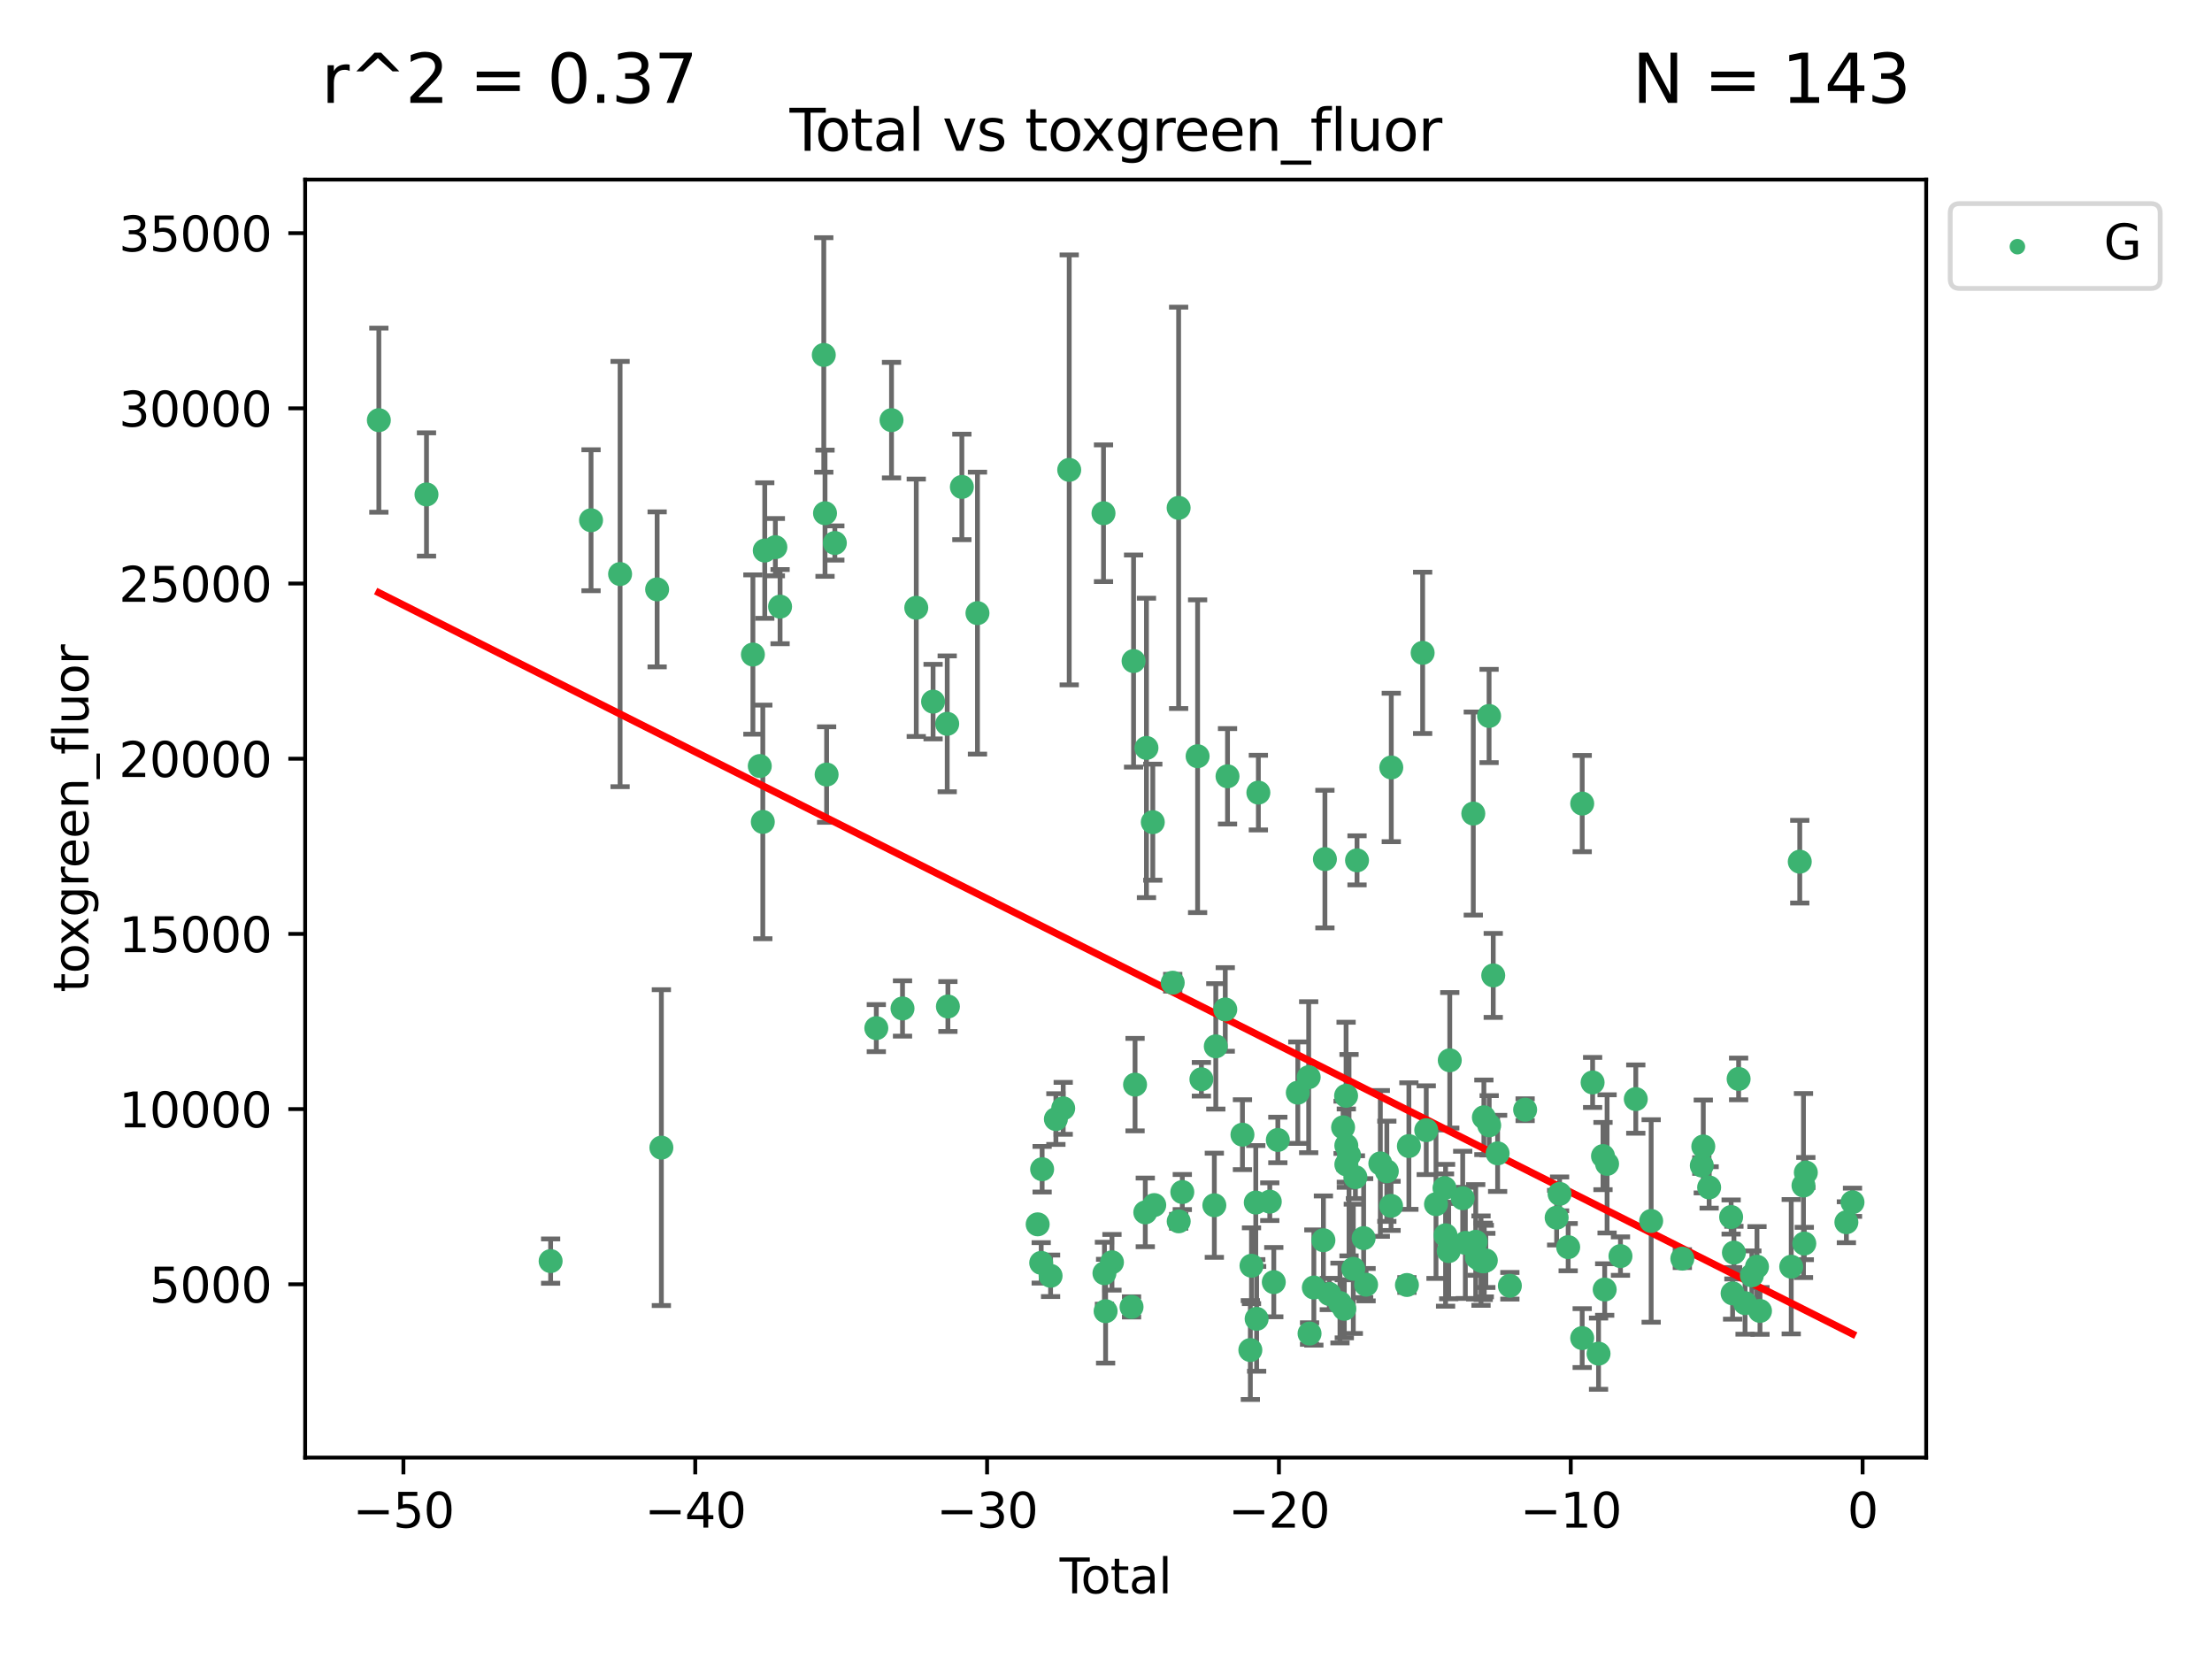 <?xml version="1.0" encoding="utf-8" standalone="no"?>
<!DOCTYPE svg PUBLIC "-//W3C//DTD SVG 1.1//EN"
  "http://www.w3.org/Graphics/SVG/1.1/DTD/svg11.dtd">
<svg xmlns:xlink="http://www.w3.org/1999/xlink" width="460.8pt" height="345.6pt" viewBox="0 0 460.8 345.6" xmlns="http://www.w3.org/2000/svg" version="1.1">
 <defs>
  <style type="text/css">*{stroke-linejoin: round; stroke-linecap: butt}</style>
 </defs>
 <g id="figure_1">
  <g id="patch_1">
   <path d="M 0 345.6 
L 460.8 345.6 
L 460.8 0 
L 0 0 
z
" style="fill: #ffffff"/>
  </g>
  <g id="axes_1">
   <g id="patch_2">
    <path d="M 63.571 303.64 
L 401.26 303.64 
L 401.26 37.411 
L 63.571 37.411 
z
" style="fill: #ffffff"/>
   </g>
   <g id="PathCollection_1">
    <defs>
     <path id="m40fd4d57c9" d="M 0 1.118 
C 0.297 1.118 0.581 1 0.791 0.791 
C 1 0.581 1.118 0.297 1.118 0 
C 1.118 -0.297 1 -0.581 0.791 -0.791 
C 0.581 -1 0.297 -1.118 0 -1.118 
C -0.297 -1.118 -0.581 -1 -0.791 -0.791 
C -1 -0.581 -1.118 -0.297 -1.118 0 
C -1.118 0.297 -1 0.581 -0.791 0.791 
C -0.581 1 -0.297 1.118 0 1.118 
z
" style="stroke: #3cb371"/>
    </defs>
    <g clip-path="url(#pe05b2ddb68)">
     <use xlink:href="#m40fd4d57c9" x="78.921" y="87.529" style="fill: #3cb371; stroke: #3cb371"/>
     <use xlink:href="#m40fd4d57c9" x="88.847" y="103.006" style="fill: #3cb371; stroke: #3cb371"/>
     <use xlink:href="#m40fd4d57c9" x="114.707" y="262.71" style="fill: #3cb371; stroke: #3cb371"/>
     <use xlink:href="#m40fd4d57c9" x="123.125" y="108.376" style="fill: #3cb371; stroke: #3cb371"/>
     <use xlink:href="#m40fd4d57c9" x="129.177" y="119.582" style="fill: #3cb371; stroke: #3cb371"/>
     <use xlink:href="#m40fd4d57c9" x="136.894" y="122.776" style="fill: #3cb371; stroke: #3cb371"/>
     <use xlink:href="#m40fd4d57c9" x="137.776" y="239.072" style="fill: #3cb371; stroke: #3cb371"/>
     <use xlink:href="#m40fd4d57c9" x="156.844" y="136.351" style="fill: #3cb371; stroke: #3cb371"/>
     <use xlink:href="#m40fd4d57c9" x="158.277" y="159.58" style="fill: #3cb371; stroke: #3cb371"/>
     <use xlink:href="#m40fd4d57c9" x="158.908" y="171.22" style="fill: #3cb371; stroke: #3cb371"/>
     <use xlink:href="#m40fd4d57c9" x="159.314" y="114.689" style="fill: #3cb371; stroke: #3cb371"/>
     <use xlink:href="#m40fd4d57c9" x="161.523" y="113.987" style="fill: #3cb371; stroke: #3cb371"/>
     <use xlink:href="#m40fd4d57c9" x="162.504" y="126.371" style="fill: #3cb371; stroke: #3cb371"/>
     <use xlink:href="#m40fd4d57c9" x="171.61" y="73.939" style="fill: #3cb371; stroke: #3cb371"/>
     <use xlink:href="#m40fd4d57c9" x="171.867" y="106.915" style="fill: #3cb371; stroke: #3cb371"/>
     <use xlink:href="#m40fd4d57c9" x="172.2" y="161.354" style="fill: #3cb371; stroke: #3cb371"/>
     <use xlink:href="#m40fd4d57c9" x="173.913" y="113.116" style="fill: #3cb371; stroke: #3cb371"/>
     <use xlink:href="#m40fd4d57c9" x="182.552" y="214.178" style="fill: #3cb371; stroke: #3cb371"/>
     <use xlink:href="#m40fd4d57c9" x="185.719" y="87.521" style="fill: #3cb371; stroke: #3cb371"/>
     <use xlink:href="#m40fd4d57c9" x="188.011" y="210.081" style="fill: #3cb371; stroke: #3cb371"/>
     <use xlink:href="#m40fd4d57c9" x="190.875" y="126.61" style="fill: #3cb371; stroke: #3cb371"/>
     <use xlink:href="#m40fd4d57c9" x="194.378" y="146.162" style="fill: #3cb371; stroke: #3cb371"/>
     <use xlink:href="#m40fd4d57c9" x="197.321" y="150.785" style="fill: #3cb371; stroke: #3cb371"/>
     <use xlink:href="#m40fd4d57c9" x="197.466" y="209.674" style="fill: #3cb371; stroke: #3cb371"/>
     <use xlink:href="#m40fd4d57c9" x="200.374" y="101.435" style="fill: #3cb371; stroke: #3cb371"/>
     <use xlink:href="#m40fd4d57c9" x="203.625" y="127.728" style="fill: #3cb371; stroke: #3cb371"/>
     <use xlink:href="#m40fd4d57c9" x="216.167" y="255.053" style="fill: #3cb371; stroke: #3cb371"/>
     <use xlink:href="#m40fd4d57c9" x="216.901" y="263.076" style="fill: #3cb371; stroke: #3cb371"/>
     <use xlink:href="#m40fd4d57c9" x="217.095" y="243.572" style="fill: #3cb371; stroke: #3cb371"/>
     <use xlink:href="#m40fd4d57c9" x="218.857" y="265.775" style="fill: #3cb371; stroke: #3cb371"/>
     <use xlink:href="#m40fd4d57c9" x="219.962" y="233.124" style="fill: #3cb371; stroke: #3cb371"/>
     <use xlink:href="#m40fd4d57c9" x="221.487" y="230.884" style="fill: #3cb371; stroke: #3cb371"/>
     <use xlink:href="#m40fd4d57c9" x="222.737" y="97.884" style="fill: #3cb371; stroke: #3cb371"/>
     <use xlink:href="#m40fd4d57c9" x="229.881" y="106.914" style="fill: #3cb371; stroke: #3cb371"/>
     <use xlink:href="#m40fd4d57c9" x="230.076" y="265.233" style="fill: #3cb371; stroke: #3cb371"/>
     <use xlink:href="#m40fd4d57c9" x="230.318" y="273.148" style="fill: #3cb371; stroke: #3cb371"/>
     <use xlink:href="#m40fd4d57c9" x="231.643" y="262.957" style="fill: #3cb371; stroke: #3cb371"/>
     <use xlink:href="#m40fd4d57c9" x="235.722" y="272.254" style="fill: #3cb371; stroke: #3cb371"/>
     <use xlink:href="#m40fd4d57c9" x="236.144" y="137.709" style="fill: #3cb371; stroke: #3cb371"/>
     <use xlink:href="#m40fd4d57c9" x="236.453" y="225.949" style="fill: #3cb371; stroke: #3cb371"/>
     <use xlink:href="#m40fd4d57c9" x="238.585" y="252.562" style="fill: #3cb371; stroke: #3cb371"/>
     <use xlink:href="#m40fd4d57c9" x="238.829" y="155.806" style="fill: #3cb371; stroke: #3cb371"/>
     <use xlink:href="#m40fd4d57c9" x="240.149" y="171.274" style="fill: #3cb371; stroke: #3cb371"/>
     <use xlink:href="#m40fd4d57c9" x="240.449" y="251.038" style="fill: #3cb371; stroke: #3cb371"/>
     <use xlink:href="#m40fd4d57c9" x="244.3" y="204.718" style="fill: #3cb371; stroke: #3cb371"/>
     <use xlink:href="#m40fd4d57c9" x="245.531" y="105.795" style="fill: #3cb371; stroke: #3cb371"/>
     <use xlink:href="#m40fd4d57c9" x="245.546" y="254.425" style="fill: #3cb371; stroke: #3cb371"/>
     <use xlink:href="#m40fd4d57c9" x="246.295" y="248.323" style="fill: #3cb371; stroke: #3cb371"/>
     <use xlink:href="#m40fd4d57c9" x="249.484" y="157.535" style="fill: #3cb371; stroke: #3cb371"/>
     <use xlink:href="#m40fd4d57c9" x="250.273" y="224.833" style="fill: #3cb371; stroke: #3cb371"/>
     <use xlink:href="#m40fd4d57c9" x="252.968" y="251.076" style="fill: #3cb371; stroke: #3cb371"/>
     <use xlink:href="#m40fd4d57c9" x="253.273" y="217.973" style="fill: #3cb371; stroke: #3cb371"/>
     <use xlink:href="#m40fd4d57c9" x="255.245" y="210.289" style="fill: #3cb371; stroke: #3cb371"/>
     <use xlink:href="#m40fd4d57c9" x="255.715" y="161.72" style="fill: #3cb371; stroke: #3cb371"/>
     <use xlink:href="#m40fd4d57c9" x="258.825" y="236.371" style="fill: #3cb371; stroke: #3cb371"/>
     <use xlink:href="#m40fd4d57c9" x="260.47" y="281.238" style="fill: #3cb371; stroke: #3cb371"/>
     <use xlink:href="#m40fd4d57c9" x="260.708" y="263.676" style="fill: #3cb371; stroke: #3cb371"/>
     <use xlink:href="#m40fd4d57c9" x="261.601" y="250.512" style="fill: #3cb371; stroke: #3cb371"/>
     <use xlink:href="#m40fd4d57c9" x="261.78" y="274.74" style="fill: #3cb371; stroke: #3cb371"/>
     <use xlink:href="#m40fd4d57c9" x="262.14" y="165.114" style="fill: #3cb371; stroke: #3cb371"/>
     <use xlink:href="#m40fd4d57c9" x="264.52" y="250.328" style="fill: #3cb371; stroke: #3cb371"/>
     <use xlink:href="#m40fd4d57c9" x="265.355" y="267.093" style="fill: #3cb371; stroke: #3cb371"/>
     <use xlink:href="#m40fd4d57c9" x="266.197" y="237.475" style="fill: #3cb371; stroke: #3cb371"/>
     <use xlink:href="#m40fd4d57c9" x="270.358" y="227.622" style="fill: #3cb371; stroke: #3cb371"/>
     <use xlink:href="#m40fd4d57c9" x="272.623" y="224.398" style="fill: #3cb371; stroke: #3cb371"/>
     <use xlink:href="#m40fd4d57c9" x="272.804" y="277.8" style="fill: #3cb371; stroke: #3cb371"/>
     <use xlink:href="#m40fd4d57c9" x="273.699" y="268.216" style="fill: #3cb371; stroke: #3cb371"/>
     <use xlink:href="#m40fd4d57c9" x="275.691" y="258.363" style="fill: #3cb371; stroke: #3cb371"/>
     <use xlink:href="#m40fd4d57c9" x="276.005" y="178.965" style="fill: #3cb371; stroke: #3cb371"/>
     <use xlink:href="#m40fd4d57c9" x="276.915" y="269.565" style="fill: #3cb371; stroke: #3cb371"/>
     <use xlink:href="#m40fd4d57c9" x="279.141" y="271.445" style="fill: #3cb371; stroke: #3cb371"/>
     <use xlink:href="#m40fd4d57c9" x="279.791" y="234.844" style="fill: #3cb371; stroke: #3cb371"/>
     <use xlink:href="#m40fd4d57c9" x="280.045" y="272.647" style="fill: #3cb371; stroke: #3cb371"/>
     <use xlink:href="#m40fd4d57c9" x="280.415" y="228.273" style="fill: #3cb371; stroke: #3cb371"/>
     <use xlink:href="#m40fd4d57c9" x="280.463" y="238.645" style="fill: #3cb371; stroke: #3cb371"/>
     <use xlink:href="#m40fd4d57c9" x="280.469" y="242.567" style="fill: #3cb371; stroke: #3cb371"/>
     <use xlink:href="#m40fd4d57c9" x="281.027" y="240.645" style="fill: #3cb371; stroke: #3cb371"/>
     <use xlink:href="#m40fd4d57c9" x="281.919" y="264.32" style="fill: #3cb371; stroke: #3cb371"/>
     <use xlink:href="#m40fd4d57c9" x="282.358" y="245.227" style="fill: #3cb371; stroke: #3cb371"/>
     <use xlink:href="#m40fd4d57c9" x="282.695" y="179.225" style="fill: #3cb371; stroke: #3cb371"/>
     <use xlink:href="#m40fd4d57c9" x="284.072" y="257.922" style="fill: #3cb371; stroke: #3cb371"/>
     <use xlink:href="#m40fd4d57c9" x="284.58" y="267.623" style="fill: #3cb371; stroke: #3cb371"/>
     <use xlink:href="#m40fd4d57c9" x="287.549" y="242.362" style="fill: #3cb371; stroke: #3cb371"/>
     <use xlink:href="#m40fd4d57c9" x="288.902" y="243.996" style="fill: #3cb371; stroke: #3cb371"/>
     <use xlink:href="#m40fd4d57c9" x="289.782" y="251.202" style="fill: #3cb371; stroke: #3cb371"/>
     <use xlink:href="#m40fd4d57c9" x="289.83" y="159.875" style="fill: #3cb371; stroke: #3cb371"/>
     <use xlink:href="#m40fd4d57c9" x="293.09" y="267.687" style="fill: #3cb371; stroke: #3cb371"/>
     <use xlink:href="#m40fd4d57c9" x="293.497" y="238.748" style="fill: #3cb371; stroke: #3cb371"/>
     <use xlink:href="#m40fd4d57c9" x="296.363" y="136.001" style="fill: #3cb371; stroke: #3cb371"/>
     <use xlink:href="#m40fd4d57c9" x="297.113" y="235.439" style="fill: #3cb371; stroke: #3cb371"/>
     <use xlink:href="#m40fd4d57c9" x="299.146" y="250.854" style="fill: #3cb371; stroke: #3cb371"/>
     <use xlink:href="#m40fd4d57c9" x="300.916" y="247.501" style="fill: #3cb371; stroke: #3cb371"/>
     <use xlink:href="#m40fd4d57c9" x="301.139" y="257.336" style="fill: #3cb371; stroke: #3cb371"/>
     <use xlink:href="#m40fd4d57c9" x="301.793" y="260.632" style="fill: #3cb371; stroke: #3cb371"/>
     <use xlink:href="#m40fd4d57c9" x="302.014" y="220.881" style="fill: #3cb371; stroke: #3cb371"/>
     <use xlink:href="#m40fd4d57c9" x="304.709" y="249.614" style="fill: #3cb371; stroke: #3cb371"/>
     <use xlink:href="#m40fd4d57c9" x="305.258" y="258.914" style="fill: #3cb371; stroke: #3cb371"/>
     <use xlink:href="#m40fd4d57c9" x="306.914" y="169.48" style="fill: #3cb371; stroke: #3cb371"/>
     <use xlink:href="#m40fd4d57c9" x="307.418" y="258.691" style="fill: #3cb371; stroke: #3cb371"/>
     <use xlink:href="#m40fd4d57c9" x="307.66" y="261.943" style="fill: #3cb371; stroke: #3cb371"/>
     <use xlink:href="#m40fd4d57c9" x="308.522" y="262.616" style="fill: #3cb371; stroke: #3cb371"/>
     <use xlink:href="#m40fd4d57c9" x="308.977" y="262.761" style="fill: #3cb371; stroke: #3cb371"/>
     <use xlink:href="#m40fd4d57c9" x="309.12" y="232.755" style="fill: #3cb371; stroke: #3cb371"/>
     <use xlink:href="#m40fd4d57c9" x="309.201" y="262.706" style="fill: #3cb371; stroke: #3cb371"/>
     <use xlink:href="#m40fd4d57c9" x="309.526" y="262.569" style="fill: #3cb371; stroke: #3cb371"/>
     <use xlink:href="#m40fd4d57c9" x="310.202" y="149.15" style="fill: #3cb371; stroke: #3cb371"/>
     <use xlink:href="#m40fd4d57c9" x="310.226" y="234.423" style="fill: #3cb371; stroke: #3cb371"/>
     <use xlink:href="#m40fd4d57c9" x="311.07" y="203.198" style="fill: #3cb371; stroke: #3cb371"/>
     <use xlink:href="#m40fd4d57c9" x="311.983" y="240.269" style="fill: #3cb371; stroke: #3cb371"/>
     <use xlink:href="#m40fd4d57c9" x="314.533" y="267.85" style="fill: #3cb371; stroke: #3cb371"/>
     <use xlink:href="#m40fd4d57c9" x="317.712" y="231.171" style="fill: #3cb371; stroke: #3cb371"/>
     <use xlink:href="#m40fd4d57c9" x="324.278" y="253.663" style="fill: #3cb371; stroke: #3cb371"/>
     <use xlink:href="#m40fd4d57c9" x="324.891" y="248.707" style="fill: #3cb371; stroke: #3cb371"/>
     <use xlink:href="#m40fd4d57c9" x="326.68" y="259.805" style="fill: #3cb371; stroke: #3cb371"/>
     <use xlink:href="#m40fd4d57c9" x="329.6" y="278.747" style="fill: #3cb371; stroke: #3cb371"/>
     <use xlink:href="#m40fd4d57c9" x="329.603" y="167.399" style="fill: #3cb371; stroke: #3cb371"/>
     <use xlink:href="#m40fd4d57c9" x="331.77" y="225.494" style="fill: #3cb371; stroke: #3cb371"/>
     <use xlink:href="#m40fd4d57c9" x="333.006" y="281.992" style="fill: #3cb371; stroke: #3cb371"/>
     <use xlink:href="#m40fd4d57c9" x="333.934" y="240.829" style="fill: #3cb371; stroke: #3cb371"/>
     <use xlink:href="#m40fd4d57c9" x="334.286" y="268.631" style="fill: #3cb371; stroke: #3cb371"/>
     <use xlink:href="#m40fd4d57c9" x="334.785" y="242.458" style="fill: #3cb371; stroke: #3cb371"/>
     <use xlink:href="#m40fd4d57c9" x="337.574" y="261.669" style="fill: #3cb371; stroke: #3cb371"/>
     <use xlink:href="#m40fd4d57c9" x="340.765" y="228.959" style="fill: #3cb371; stroke: #3cb371"/>
     <use xlink:href="#m40fd4d57c9" x="343.968" y="254.35" style="fill: #3cb371; stroke: #3cb371"/>
     <use xlink:href="#m40fd4d57c9" x="350.461" y="262.195" style="fill: #3cb371; stroke: #3cb371"/>
     <use xlink:href="#m40fd4d57c9" x="354.518" y="242.808" style="fill: #3cb371; stroke: #3cb371"/>
     <use xlink:href="#m40fd4d57c9" x="354.826" y="238.831" style="fill: #3cb371; stroke: #3cb371"/>
     <use xlink:href="#m40fd4d57c9" x="356.044" y="247.363" style="fill: #3cb371; stroke: #3cb371"/>
     <use xlink:href="#m40fd4d57c9" x="360.628" y="253.528" style="fill: #3cb371; stroke: #3cb371"/>
     <use xlink:href="#m40fd4d57c9" x="360.933" y="269.432" style="fill: #3cb371; stroke: #3cb371"/>
     <use xlink:href="#m40fd4d57c9" x="361.206" y="260.945" style="fill: #3cb371; stroke: #3cb371"/>
     <use xlink:href="#m40fd4d57c9" x="362.187" y="224.761" style="fill: #3cb371; stroke: #3cb371"/>
     <use xlink:href="#m40fd4d57c9" x="363.527" y="271.466" style="fill: #3cb371; stroke: #3cb371"/>
     <use xlink:href="#m40fd4d57c9" x="364.946" y="265.683" style="fill: #3cb371; stroke: #3cb371"/>
     <use xlink:href="#m40fd4d57c9" x="366.012" y="263.877" style="fill: #3cb371; stroke: #3cb371"/>
     <use xlink:href="#m40fd4d57c9" x="366.639" y="273.09" style="fill: #3cb371; stroke: #3cb371"/>
     <use xlink:href="#m40fd4d57c9" x="373.146" y="263.876" style="fill: #3cb371; stroke: #3cb371"/>
     <use xlink:href="#m40fd4d57c9" x="374.924" y="179.504" style="fill: #3cb371; stroke: #3cb371"/>
     <use xlink:href="#m40fd4d57c9" x="375.697" y="246.967" style="fill: #3cb371; stroke: #3cb371"/>
     <use xlink:href="#m40fd4d57c9" x="375.867" y="259.048" style="fill: #3cb371; stroke: #3cb371"/>
     <use xlink:href="#m40fd4d57c9" x="376.189" y="244.256" style="fill: #3cb371; stroke: #3cb371"/>
     <use xlink:href="#m40fd4d57c9" x="384.636" y="254.615" style="fill: #3cb371; stroke: #3cb371"/>
     <use xlink:href="#m40fd4d57c9" x="385.911" y="250.454" style="fill: #3cb371; stroke: #3cb371"/>
    </g>
   </g>
   <g id="matplotlib.axis_1">
    <g id="xtick_1">
     <g id="line2d_1">
      <defs>
       <path id="md9cb4064bd" d="M 0 0 
L 0 3.5 
" style="stroke: #000000; stroke-width: 0.8"/>
      </defs>
      <g>
       <use xlink:href="#md9cb4064bd" x="84.037" y="303.64" style="stroke: #000000; stroke-width: 0.8"/>
      </g>
     </g>
     <g id="text_1">
      <!-- −50 -->
      <g transform="translate(73.485 318.238)scale(0.1 -0.1)">
       <defs>
        <path id="DejaVuSans-2212" d="M 678 2272 
L 4684 2272 
L 4684 1741 
L 678 1741 
L 678 2272 
z
" transform="scale(0.016)"/>
        <path id="DejaVuSans-35" d="M 691 4666 
L 3169 4666 
L 3169 4134 
L 1269 4134 
L 1269 2991 
Q 1406 3038 1543 3061 
Q 1681 3084 1819 3084 
Q 2600 3084 3056 2656 
Q 3513 2228 3513 1497 
Q 3513 744 3044 326 
Q 2575 -91 1722 -91 
Q 1428 -91 1123 -41 
Q 819 9 494 109 
L 494 744 
Q 775 591 1075 516 
Q 1375 441 1709 441 
Q 2250 441 2565 725 
Q 2881 1009 2881 1497 
Q 2881 1984 2565 2268 
Q 2250 2553 1709 2553 
Q 1456 2553 1204 2497 
Q 953 2441 691 2322 
L 691 4666 
z
" transform="scale(0.016)"/>
        <path id="DejaVuSans-30" d="M 2034 4250 
Q 1547 4250 1301 3770 
Q 1056 3291 1056 2328 
Q 1056 1369 1301 889 
Q 1547 409 2034 409 
Q 2525 409 2770 889 
Q 3016 1369 3016 2328 
Q 3016 3291 2770 3770 
Q 2525 4250 2034 4250 
z
M 2034 4750 
Q 2819 4750 3233 4129 
Q 3647 3509 3647 2328 
Q 3647 1150 3233 529 
Q 2819 -91 2034 -91 
Q 1250 -91 836 529 
Q 422 1150 422 2328 
Q 422 3509 836 4129 
Q 1250 4750 2034 4750 
z
" transform="scale(0.016)"/>
       </defs>
       <use xlink:href="#DejaVuSans-2212"/>
       <use xlink:href="#DejaVuSans-35" x="83.789"/>
       <use xlink:href="#DejaVuSans-30" x="147.412"/>
      </g>
     </g>
    </g>
    <g id="xtick_2">
     <g id="line2d_2">
      <g>
       <use xlink:href="#md9cb4064bd" x="144.833" y="303.64" style="stroke: #000000; stroke-width: 0.8"/>
      </g>
     </g>
     <g id="text_2">
      <!-- −40 -->
      <g transform="translate(134.281 318.238)scale(0.1 -0.1)">
       <defs>
        <path id="DejaVuSans-34" d="M 2419 4116 
L 825 1625 
L 2419 1625 
L 2419 4116 
z
M 2253 4666 
L 3047 4666 
L 3047 1625 
L 3713 1625 
L 3713 1100 
L 3047 1100 
L 3047 0 
L 2419 0 
L 2419 1100 
L 313 1100 
L 313 1709 
L 2253 4666 
z
" transform="scale(0.016)"/>
       </defs>
       <use xlink:href="#DejaVuSans-2212"/>
       <use xlink:href="#DejaVuSans-34" x="83.789"/>
       <use xlink:href="#DejaVuSans-30" x="147.412"/>
      </g>
     </g>
    </g>
    <g id="xtick_3">
     <g id="line2d_3">
      <g>
       <use xlink:href="#md9cb4064bd" x="205.629" y="303.64" style="stroke: #000000; stroke-width: 0.8"/>
      </g>
     </g>
     <g id="text_3">
      <!-- −30 -->
      <g transform="translate(195.076 318.238)scale(0.1 -0.1)">
       <defs>
        <path id="DejaVuSans-33" d="M 2597 2516 
Q 3050 2419 3304 2112 
Q 3559 1806 3559 1356 
Q 3559 666 3084 287 
Q 2609 -91 1734 -91 
Q 1441 -91 1130 -33 
Q 819 25 488 141 
L 488 750 
Q 750 597 1062 519 
Q 1375 441 1716 441 
Q 2309 441 2620 675 
Q 2931 909 2931 1356 
Q 2931 1769 2642 2001 
Q 2353 2234 1838 2234 
L 1294 2234 
L 1294 2753 
L 1863 2753 
Q 2328 2753 2575 2939 
Q 2822 3125 2822 3475 
Q 2822 3834 2567 4026 
Q 2313 4219 1838 4219 
Q 1578 4219 1281 4162 
Q 984 4106 628 3988 
L 628 4550 
Q 988 4650 1302 4700 
Q 1616 4750 1894 4750 
Q 2613 4750 3031 4423 
Q 3450 4097 3450 3541 
Q 3450 3153 3228 2886 
Q 3006 2619 2597 2516 
z
" transform="scale(0.016)"/>
       </defs>
       <use xlink:href="#DejaVuSans-2212"/>
       <use xlink:href="#DejaVuSans-33" x="83.789"/>
       <use xlink:href="#DejaVuSans-30" x="147.412"/>
      </g>
     </g>
    </g>
    <g id="xtick_4">
     <g id="line2d_4">
      <g>
       <use xlink:href="#md9cb4064bd" x="266.424" y="303.64" style="stroke: #000000; stroke-width: 0.8"/>
      </g>
     </g>
     <g id="text_4">
      <!-- −20 -->
      <g transform="translate(255.872 318.238)scale(0.1 -0.1)">
       <defs>
        <path id="DejaVuSans-32" d="M 1228 531 
L 3431 531 
L 3431 0 
L 469 0 
L 469 531 
Q 828 903 1448 1529 
Q 2069 2156 2228 2338 
Q 2531 2678 2651 2914 
Q 2772 3150 2772 3378 
Q 2772 3750 2511 3984 
Q 2250 4219 1831 4219 
Q 1534 4219 1204 4116 
Q 875 4013 500 3803 
L 500 4441 
Q 881 4594 1212 4672 
Q 1544 4750 1819 4750 
Q 2544 4750 2975 4387 
Q 3406 4025 3406 3419 
Q 3406 3131 3298 2873 
Q 3191 2616 2906 2266 
Q 2828 2175 2409 1742 
Q 1991 1309 1228 531 
z
" transform="scale(0.016)"/>
       </defs>
       <use xlink:href="#DejaVuSans-2212"/>
       <use xlink:href="#DejaVuSans-32" x="83.789"/>
       <use xlink:href="#DejaVuSans-30" x="147.412"/>
      </g>
     </g>
    </g>
    <g id="xtick_5">
     <g id="line2d_5">
      <g>
       <use xlink:href="#md9cb4064bd" x="327.22" y="303.64" style="stroke: #000000; stroke-width: 0.8"/>
      </g>
     </g>
     <g id="text_5">
      <!-- −10 -->
      <g transform="translate(316.668 318.238)scale(0.1 -0.1)">
       <defs>
        <path id="DejaVuSans-31" d="M 794 531 
L 1825 531 
L 1825 4091 
L 703 3866 
L 703 4441 
L 1819 4666 
L 2450 4666 
L 2450 531 
L 3481 531 
L 3481 0 
L 794 0 
L 794 531 
z
" transform="scale(0.016)"/>
       </defs>
       <use xlink:href="#DejaVuSans-2212"/>
       <use xlink:href="#DejaVuSans-31" x="83.789"/>
       <use xlink:href="#DejaVuSans-30" x="147.412"/>
      </g>
     </g>
    </g>
    <g id="xtick_6">
     <g id="line2d_6">
      <g>
       <use xlink:href="#md9cb4064bd" x="388.016" y="303.64" style="stroke: #000000; stroke-width: 0.8"/>
      </g>
     </g>
     <g id="text_6">
      <!-- 0 -->
      <g transform="translate(384.835 318.238)scale(0.1 -0.1)">
       <use xlink:href="#DejaVuSans-30"/>
      </g>
     </g>
    </g>
    <g id="text_7">
     <!-- Total -->
     <g transform="translate(220.739 331.917)scale(0.1 -0.1)">
      <defs>
       <path id="DejaVuSans-54" d="M -19 4666 
L 3928 4666 
L 3928 4134 
L 2272 4134 
L 2272 0 
L 1638 0 
L 1638 4134 
L -19 4134 
L -19 4666 
z
" transform="scale(0.016)"/>
       <path id="DejaVuSans-6f" d="M 1959 3097 
Q 1497 3097 1228 2736 
Q 959 2375 959 1747 
Q 959 1119 1226 758 
Q 1494 397 1959 397 
Q 2419 397 2687 759 
Q 2956 1122 2956 1747 
Q 2956 2369 2687 2733 
Q 2419 3097 1959 3097 
z
M 1959 3584 
Q 2709 3584 3137 3096 
Q 3566 2609 3566 1747 
Q 3566 888 3137 398 
Q 2709 -91 1959 -91 
Q 1206 -91 779 398 
Q 353 888 353 1747 
Q 353 2609 779 3096 
Q 1206 3584 1959 3584 
z
" transform="scale(0.016)"/>
       <path id="DejaVuSans-74" d="M 1172 4494 
L 1172 3500 
L 2356 3500 
L 2356 3053 
L 1172 3053 
L 1172 1153 
Q 1172 725 1289 603 
Q 1406 481 1766 481 
L 2356 481 
L 2356 0 
L 1766 0 
Q 1100 0 847 248 
Q 594 497 594 1153 
L 594 3053 
L 172 3053 
L 172 3500 
L 594 3500 
L 594 4494 
L 1172 4494 
z
" transform="scale(0.016)"/>
       <path id="DejaVuSans-61" d="M 2194 1759 
Q 1497 1759 1228 1600 
Q 959 1441 959 1056 
Q 959 750 1161 570 
Q 1363 391 1709 391 
Q 2188 391 2477 730 
Q 2766 1069 2766 1631 
L 2766 1759 
L 2194 1759 
z
M 3341 1997 
L 3341 0 
L 2766 0 
L 2766 531 
Q 2569 213 2275 61 
Q 1981 -91 1556 -91 
Q 1019 -91 701 211 
Q 384 513 384 1019 
Q 384 1609 779 1909 
Q 1175 2209 1959 2209 
L 2766 2209 
L 2766 2266 
Q 2766 2663 2505 2880 
Q 2244 3097 1772 3097 
Q 1472 3097 1187 3025 
Q 903 2953 641 2809 
L 641 3341 
Q 956 3463 1253 3523 
Q 1550 3584 1831 3584 
Q 2591 3584 2966 3190 
Q 3341 2797 3341 1997 
z
" transform="scale(0.016)"/>
       <path id="DejaVuSans-6c" d="M 603 4863 
L 1178 4863 
L 1178 0 
L 603 0 
L 603 4863 
z
" transform="scale(0.016)"/>
      </defs>
      <use xlink:href="#DejaVuSans-54"/>
      <use xlink:href="#DejaVuSans-6f" x="44.084"/>
      <use xlink:href="#DejaVuSans-74" x="105.266"/>
      <use xlink:href="#DejaVuSans-61" x="144.475"/>
      <use xlink:href="#DejaVuSans-6c" x="205.754"/>
     </g>
    </g>
   </g>
   <g id="matplotlib.axis_2">
    <g id="ytick_1">
     <g id="line2d_7">
      <defs>
       <path id="md2956e2163" d="M 0 0 
L -3.5 0 
" style="stroke: #000000; stroke-width: 0.8"/>
      </defs>
      <g>
       <use xlink:href="#md2956e2163" x="63.571" y="267.545" style="stroke: #000000; stroke-width: 0.8"/>
      </g>
     </g>
     <g id="text_8">
      <!-- 5000 -->
      <g transform="translate(31.121 271.344)scale(0.1 -0.1)">
       <use xlink:href="#DejaVuSans-35"/>
       <use xlink:href="#DejaVuSans-30" x="63.623"/>
       <use xlink:href="#DejaVuSans-30" x="127.246"/>
       <use xlink:href="#DejaVuSans-30" x="190.869"/>
      </g>
     </g>
    </g>
    <g id="ytick_2">
     <g id="line2d_8">
      <g>
       <use xlink:href="#md2956e2163" x="63.571" y="231.049" style="stroke: #000000; stroke-width: 0.8"/>
      </g>
     </g>
     <g id="text_9">
      <!-- 10000 -->
      <g transform="translate(24.759 234.849)scale(0.1 -0.1)">
       <use xlink:href="#DejaVuSans-31"/>
       <use xlink:href="#DejaVuSans-30" x="63.623"/>
       <use xlink:href="#DejaVuSans-30" x="127.246"/>
       <use xlink:href="#DejaVuSans-30" x="190.869"/>
       <use xlink:href="#DejaVuSans-30" x="254.492"/>
      </g>
     </g>
    </g>
    <g id="ytick_3">
     <g id="line2d_9">
      <g>
       <use xlink:href="#md2956e2163" x="63.571" y="194.553" style="stroke: #000000; stroke-width: 0.8"/>
      </g>
     </g>
     <g id="text_10">
      <!-- 15000 -->
      <g transform="translate(24.759 198.353)scale(0.1 -0.1)">
       <use xlink:href="#DejaVuSans-31"/>
       <use xlink:href="#DejaVuSans-35" x="63.623"/>
       <use xlink:href="#DejaVuSans-30" x="127.246"/>
       <use xlink:href="#DejaVuSans-30" x="190.869"/>
       <use xlink:href="#DejaVuSans-30" x="254.492"/>
      </g>
     </g>
    </g>
    <g id="ytick_4">
     <g id="line2d_10">
      <g>
       <use xlink:href="#md2956e2163" x="63.571" y="158.058" style="stroke: #000000; stroke-width: 0.8"/>
      </g>
     </g>
     <g id="text_11">
      <!-- 20000 -->
      <g transform="translate(24.759 161.857)scale(0.1 -0.1)">
       <use xlink:href="#DejaVuSans-32"/>
       <use xlink:href="#DejaVuSans-30" x="63.623"/>
       <use xlink:href="#DejaVuSans-30" x="127.246"/>
       <use xlink:href="#DejaVuSans-30" x="190.869"/>
       <use xlink:href="#DejaVuSans-30" x="254.492"/>
      </g>
     </g>
    </g>
    <g id="ytick_5">
     <g id="line2d_11">
      <g>
       <use xlink:href="#md2956e2163" x="63.571" y="121.562" style="stroke: #000000; stroke-width: 0.8"/>
      </g>
     </g>
     <g id="text_12">
      <!-- 25000 -->
      <g transform="translate(24.759 125.361)scale(0.1 -0.1)">
       <use xlink:href="#DejaVuSans-32"/>
       <use xlink:href="#DejaVuSans-35" x="63.623"/>
       <use xlink:href="#DejaVuSans-30" x="127.246"/>
       <use xlink:href="#DejaVuSans-30" x="190.869"/>
       <use xlink:href="#DejaVuSans-30" x="254.492"/>
      </g>
     </g>
    </g>
    <g id="ytick_6">
     <g id="line2d_12">
      <g>
       <use xlink:href="#md2956e2163" x="63.571" y="85.066" style="stroke: #000000; stroke-width: 0.8"/>
      </g>
     </g>
     <g id="text_13">
      <!-- 30000 -->
      <g transform="translate(24.759 88.865)scale(0.1 -0.1)">
       <use xlink:href="#DejaVuSans-33"/>
       <use xlink:href="#DejaVuSans-30" x="63.623"/>
       <use xlink:href="#DejaVuSans-30" x="127.246"/>
       <use xlink:href="#DejaVuSans-30" x="190.869"/>
       <use xlink:href="#DejaVuSans-30" x="254.492"/>
      </g>
     </g>
    </g>
    <g id="ytick_7">
     <g id="line2d_13">
      <g>
       <use xlink:href="#md2956e2163" x="63.571" y="48.57" style="stroke: #000000; stroke-width: 0.8"/>
      </g>
     </g>
     <g id="text_14">
      <!-- 35000 -->
      <g transform="translate(24.759 52.369)scale(0.1 -0.1)">
       <use xlink:href="#DejaVuSans-33"/>
       <use xlink:href="#DejaVuSans-35" x="63.623"/>
       <use xlink:href="#DejaVuSans-30" x="127.246"/>
       <use xlink:href="#DejaVuSans-30" x="190.869"/>
       <use xlink:href="#DejaVuSans-30" x="254.492"/>
      </g>
     </g>
    </g>
    <g id="text_15">
     <!-- toxgreen_fluor -->
     <g transform="translate(18.401 206.72)rotate(-90)scale(0.1 -0.1)">
      <defs>
       <path id="DejaVuSans-78" d="M 3513 3500 
L 2247 1797 
L 3578 0 
L 2900 0 
L 1881 1375 
L 863 0 
L 184 0 
L 1544 1831 
L 300 3500 
L 978 3500 
L 1906 2253 
L 2834 3500 
L 3513 3500 
z
" transform="scale(0.016)"/>
       <path id="DejaVuSans-67" d="M 2906 1791 
Q 2906 2416 2648 2759 
Q 2391 3103 1925 3103 
Q 1463 3103 1205 2759 
Q 947 2416 947 1791 
Q 947 1169 1205 825 
Q 1463 481 1925 481 
Q 2391 481 2648 825 
Q 2906 1169 2906 1791 
z
M 3481 434 
Q 3481 -459 3084 -895 
Q 2688 -1331 1869 -1331 
Q 1566 -1331 1297 -1286 
Q 1028 -1241 775 -1147 
L 775 -588 
Q 1028 -725 1275 -790 
Q 1522 -856 1778 -856 
Q 2344 -856 2625 -561 
Q 2906 -266 2906 331 
L 2906 616 
Q 2728 306 2450 153 
Q 2172 0 1784 0 
Q 1141 0 747 490 
Q 353 981 353 1791 
Q 353 2603 747 3093 
Q 1141 3584 1784 3584 
Q 2172 3584 2450 3431 
Q 2728 3278 2906 2969 
L 2906 3500 
L 3481 3500 
L 3481 434 
z
" transform="scale(0.016)"/>
       <path id="DejaVuSans-72" d="M 2631 2963 
Q 2534 3019 2420 3045 
Q 2306 3072 2169 3072 
Q 1681 3072 1420 2755 
Q 1159 2438 1159 1844 
L 1159 0 
L 581 0 
L 581 3500 
L 1159 3500 
L 1159 2956 
Q 1341 3275 1631 3429 
Q 1922 3584 2338 3584 
Q 2397 3584 2469 3576 
Q 2541 3569 2628 3553 
L 2631 2963 
z
" transform="scale(0.016)"/>
       <path id="DejaVuSans-65" d="M 3597 1894 
L 3597 1613 
L 953 1613 
Q 991 1019 1311 708 
Q 1631 397 2203 397 
Q 2534 397 2845 478 
Q 3156 559 3463 722 
L 3463 178 
Q 3153 47 2828 -22 
Q 2503 -91 2169 -91 
Q 1331 -91 842 396 
Q 353 884 353 1716 
Q 353 2575 817 3079 
Q 1281 3584 2069 3584 
Q 2775 3584 3186 3129 
Q 3597 2675 3597 1894 
z
M 3022 2063 
Q 3016 2534 2758 2815 
Q 2500 3097 2075 3097 
Q 1594 3097 1305 2825 
Q 1016 2553 972 2059 
L 3022 2063 
z
" transform="scale(0.016)"/>
       <path id="DejaVuSans-6e" d="M 3513 2113 
L 3513 0 
L 2938 0 
L 2938 2094 
Q 2938 2591 2744 2837 
Q 2550 3084 2163 3084 
Q 1697 3084 1428 2787 
Q 1159 2491 1159 1978 
L 1159 0 
L 581 0 
L 581 3500 
L 1159 3500 
L 1159 2956 
Q 1366 3272 1645 3428 
Q 1925 3584 2291 3584 
Q 2894 3584 3203 3211 
Q 3513 2838 3513 2113 
z
" transform="scale(0.016)"/>
       <path id="DejaVuSans-5f" d="M 3263 -1063 
L 3263 -1509 
L -63 -1509 
L -63 -1063 
L 3263 -1063 
z
" transform="scale(0.016)"/>
       <path id="DejaVuSans-66" d="M 2375 4863 
L 2375 4384 
L 1825 4384 
Q 1516 4384 1395 4259 
Q 1275 4134 1275 3809 
L 1275 3500 
L 2222 3500 
L 2222 3053 
L 1275 3053 
L 1275 0 
L 697 0 
L 697 3053 
L 147 3053 
L 147 3500 
L 697 3500 
L 697 3744 
Q 697 4328 969 4595 
Q 1241 4863 1831 4863 
L 2375 4863 
z
" transform="scale(0.016)"/>
       <path id="DejaVuSans-75" d="M 544 1381 
L 544 3500 
L 1119 3500 
L 1119 1403 
Q 1119 906 1312 657 
Q 1506 409 1894 409 
Q 2359 409 2629 706 
Q 2900 1003 2900 1516 
L 2900 3500 
L 3475 3500 
L 3475 0 
L 2900 0 
L 2900 538 
Q 2691 219 2414 64 
Q 2138 -91 1772 -91 
Q 1169 -91 856 284 
Q 544 659 544 1381 
z
M 1991 3584 
L 1991 3584 
z
" transform="scale(0.016)"/>
      </defs>
      <use xlink:href="#DejaVuSans-74"/>
      <use xlink:href="#DejaVuSans-6f" x="39.209"/>
      <use xlink:href="#DejaVuSans-78" x="97.266"/>
      <use xlink:href="#DejaVuSans-67" x="156.445"/>
      <use xlink:href="#DejaVuSans-72" x="219.922"/>
      <use xlink:href="#DejaVuSans-65" x="258.785"/>
      <use xlink:href="#DejaVuSans-65" x="320.309"/>
      <use xlink:href="#DejaVuSans-6e" x="381.832"/>
      <use xlink:href="#DejaVuSans-5f" x="445.211"/>
      <use xlink:href="#DejaVuSans-66" x="495.211"/>
      <use xlink:href="#DejaVuSans-6c" x="530.416"/>
      <use xlink:href="#DejaVuSans-75" x="558.199"/>
      <use xlink:href="#DejaVuSans-6f" x="621.578"/>
      <use xlink:href="#DejaVuSans-72" x="682.76"/>
     </g>
    </g>
   </g>
   <g id="LineCollection_1">
    <path d="M 78.921 106.706 
L 78.921 68.353 
" clip-path="url(#pe05b2ddb68)" style="fill: none; stroke: #696969"/>
    <path d="M 88.847 115.843 
L 88.847 90.169 
" clip-path="url(#pe05b2ddb68)" style="fill: none; stroke: #696969"/>
    <path d="M 114.707 267.326 
L 114.707 258.093 
" clip-path="url(#pe05b2ddb68)" style="fill: none; stroke: #696969"/>
    <path d="M 123.125 123.057 
L 123.125 93.695 
" clip-path="url(#pe05b2ddb68)" style="fill: none; stroke: #696969"/>
    <path d="M 129.177 163.876 
L 129.177 75.288 
" clip-path="url(#pe05b2ddb68)" style="fill: none; stroke: #696969"/>
    <path d="M 136.894 138.918 
L 136.894 106.635 
" clip-path="url(#pe05b2ddb68)" style="fill: none; stroke: #696969"/>
    <path d="M 137.776 271.969 
L 137.776 206.174 
" clip-path="url(#pe05b2ddb68)" style="fill: none; stroke: #696969"/>
    <path d="M 156.844 152.945 
L 156.844 119.757 
" clip-path="url(#pe05b2ddb68)" style="fill: none; stroke: #696969"/>
    <path d="M 158.277 160.078 
L 158.277 159.081 
" clip-path="url(#pe05b2ddb68)" style="fill: none; stroke: #696969"/>
    <path d="M 158.908 195.552 
L 158.908 146.888 
" clip-path="url(#pe05b2ddb68)" style="fill: none; stroke: #696969"/>
    <path d="M 159.314 128.81 
L 159.314 100.568 
" clip-path="url(#pe05b2ddb68)" style="fill: none; stroke: #696969"/>
    <path d="M 161.523 119.954 
L 161.523 108.02 
" clip-path="url(#pe05b2ddb68)" style="fill: none; stroke: #696969"/>
    <path d="M 162.504 134.098 
L 162.504 118.643 
" clip-path="url(#pe05b2ddb68)" style="fill: none; stroke: #696969"/>
    <path d="M 171.61 98.365 
L 171.61 49.513 
" clip-path="url(#pe05b2ddb68)" style="fill: none; stroke: #696969"/>
    <path d="M 171.867 120.06 
L 171.867 93.77 
" clip-path="url(#pe05b2ddb68)" style="fill: none; stroke: #696969"/>
    <path d="M 172.2 171.299 
L 172.2 151.408 
" clip-path="url(#pe05b2ddb68)" style="fill: none; stroke: #696969"/>
    <path d="M 173.913 116.675 
L 173.913 109.556 
" clip-path="url(#pe05b2ddb68)" style="fill: none; stroke: #696969"/>
    <path d="M 182.552 219.079 
L 182.552 209.278 
" clip-path="url(#pe05b2ddb68)" style="fill: none; stroke: #696969"/>
    <path d="M 185.719 99.557 
L 185.719 75.485 
" clip-path="url(#pe05b2ddb68)" style="fill: none; stroke: #696969"/>
    <path d="M 188.011 215.845 
L 188.011 204.316 
" clip-path="url(#pe05b2ddb68)" style="fill: none; stroke: #696969"/>
    <path d="M 190.875 153.424 
L 190.875 99.796 
" clip-path="url(#pe05b2ddb68)" style="fill: none; stroke: #696969"/>
    <path d="M 194.378 153.929 
L 194.378 138.396 
" clip-path="url(#pe05b2ddb68)" style="fill: none; stroke: #696969"/>
    <path d="M 197.321 164.935 
L 197.321 136.635 
" clip-path="url(#pe05b2ddb68)" style="fill: none; stroke: #696969"/>
    <path d="M 197.466 214.873 
L 197.466 204.475 
" clip-path="url(#pe05b2ddb68)" style="fill: none; stroke: #696969"/>
    <path d="M 200.374 112.422 
L 200.374 90.447 
" clip-path="url(#pe05b2ddb68)" style="fill: none; stroke: #696969"/>
    <path d="M 203.625 157.099 
L 203.625 98.357 
" clip-path="url(#pe05b2ddb68)" style="fill: none; stroke: #696969"/>
    <path d="M 216.167 255.961 
L 216.167 254.145 
" clip-path="url(#pe05b2ddb68)" style="fill: none; stroke: #696969"/>
    <path d="M 216.901 267.288 
L 216.901 258.865 
" clip-path="url(#pe05b2ddb68)" style="fill: none; stroke: #696969"/>
    <path d="M 217.095 248.321 
L 217.095 238.823 
" clip-path="url(#pe05b2ddb68)" style="fill: none; stroke: #696969"/>
    <path d="M 218.857 270.097 
L 218.857 261.452 
" clip-path="url(#pe05b2ddb68)" style="fill: none; stroke: #696969"/>
    <path d="M 219.962 238.406 
L 219.962 227.842 
" clip-path="url(#pe05b2ddb68)" style="fill: none; stroke: #696969"/>
    <path d="M 221.487 236.288 
L 221.487 225.48 
" clip-path="url(#pe05b2ddb68)" style="fill: none; stroke: #696969"/>
    <path d="M 222.737 142.669 
L 222.737 53.099 
" clip-path="url(#pe05b2ddb68)" style="fill: none; stroke: #696969"/>
    <path d="M 229.881 121.15 
L 229.881 92.678 
" clip-path="url(#pe05b2ddb68)" style="fill: none; stroke: #696969"/>
    <path d="M 230.076 271.687 
L 230.076 258.778 
" clip-path="url(#pe05b2ddb68)" style="fill: none; stroke: #696969"/>
    <path d="M 230.318 283.96 
L 230.318 262.335 
" clip-path="url(#pe05b2ddb68)" style="fill: none; stroke: #696969"/>
    <path d="M 231.643 268.755 
L 231.643 257.158 
" clip-path="url(#pe05b2ddb68)" style="fill: none; stroke: #696969"/>
    <path d="M 235.722 274.36 
L 235.722 270.147 
" clip-path="url(#pe05b2ddb68)" style="fill: none; stroke: #696969"/>
    <path d="M 236.144 159.803 
L 236.144 115.616 
" clip-path="url(#pe05b2ddb68)" style="fill: none; stroke: #696969"/>
    <path d="M 236.453 235.579 
L 236.453 216.318 
" clip-path="url(#pe05b2ddb68)" style="fill: none; stroke: #696969"/>
    <path d="M 238.585 259.712 
L 238.585 245.411 
" clip-path="url(#pe05b2ddb68)" style="fill: none; stroke: #696969"/>
    <path d="M 238.829 186.994 
L 238.829 124.618 
" clip-path="url(#pe05b2ddb68)" style="fill: none; stroke: #696969"/>
    <path d="M 240.149 183.36 
L 240.149 159.188 
" clip-path="url(#pe05b2ddb68)" style="fill: none; stroke: #696969"/>
    <path d="M 240.449 251.709 
L 240.449 250.368 
" clip-path="url(#pe05b2ddb68)" style="fill: none; stroke: #696969"/>
    <path d="M 244.3 206.47 
L 244.3 202.967 
" clip-path="url(#pe05b2ddb68)" style="fill: none; stroke: #696969"/>
    <path d="M 245.531 147.599 
L 245.531 63.992 
" clip-path="url(#pe05b2ddb68)" style="fill: none; stroke: #696969"/>
    <path d="M 245.546 255.864 
L 245.546 252.985 
" clip-path="url(#pe05b2ddb68)" style="fill: none; stroke: #696969"/>
    <path d="M 246.295 251.978 
L 246.295 244.667 
" clip-path="url(#pe05b2ddb68)" style="fill: none; stroke: #696969"/>
    <path d="M 249.484 190.109 
L 249.484 124.961 
" clip-path="url(#pe05b2ddb68)" style="fill: none; stroke: #696969"/>
    <path d="M 250.273 228.333 
L 250.273 221.333 
" clip-path="url(#pe05b2ddb68)" style="fill: none; stroke: #696969"/>
    <path d="M 252.968 261.924 
L 252.968 240.229 
" clip-path="url(#pe05b2ddb68)" style="fill: none; stroke: #696969"/>
    <path d="M 253.273 231.041 
L 253.273 204.905 
" clip-path="url(#pe05b2ddb68)" style="fill: none; stroke: #696969"/>
    <path d="M 255.245 218.994 
L 255.245 201.583 
" clip-path="url(#pe05b2ddb68)" style="fill: none; stroke: #696969"/>
    <path d="M 255.715 171.658 
L 255.715 151.782 
" clip-path="url(#pe05b2ddb68)" style="fill: none; stroke: #696969"/>
    <path d="M 258.825 243.654 
L 258.825 229.088 
" clip-path="url(#pe05b2ddb68)" style="fill: none; stroke: #696969"/>
    <path d="M 260.47 291.539 
L 260.47 270.938 
" clip-path="url(#pe05b2ddb68)" style="fill: none; stroke: #696969"/>
    <path d="M 260.708 271.567 
L 260.708 255.784 
" clip-path="url(#pe05b2ddb68)" style="fill: none; stroke: #696969"/>
    <path d="M 261.601 262.389 
L 261.601 238.635 
" clip-path="url(#pe05b2ddb68)" style="fill: none; stroke: #696969"/>
    <path d="M 261.78 285.655 
L 261.78 263.824 
" clip-path="url(#pe05b2ddb68)" style="fill: none; stroke: #696969"/>
    <path d="M 262.14 172.892 
L 262.14 157.336 
" clip-path="url(#pe05b2ddb68)" style="fill: none; stroke: #696969"/>
    <path d="M 264.52 254.255 
L 264.52 246.401 
" clip-path="url(#pe05b2ddb68)" style="fill: none; stroke: #696969"/>
    <path d="M 265.355 274.311 
L 265.355 259.875 
" clip-path="url(#pe05b2ddb68)" style="fill: none; stroke: #696969"/>
    <path d="M 266.197 242.216 
L 266.197 232.734 
" clip-path="url(#pe05b2ddb68)" style="fill: none; stroke: #696969"/>
    <path d="M 270.358 238.189 
L 270.358 217.055 
" clip-path="url(#pe05b2ddb68)" style="fill: none; stroke: #696969"/>
    <path d="M 272.623 240.124 
L 272.623 208.671 
" clip-path="url(#pe05b2ddb68)" style="fill: none; stroke: #696969"/>
    <path d="M 272.804 280.043 
L 272.804 275.558 
" clip-path="url(#pe05b2ddb68)" style="fill: none; stroke: #696969"/>
    <path d="M 273.699 280.217 
L 273.699 256.216 
" clip-path="url(#pe05b2ddb68)" style="fill: none; stroke: #696969"/>
    <path d="M 275.691 267.584 
L 275.691 249.141 
" clip-path="url(#pe05b2ddb68)" style="fill: none; stroke: #696969"/>
    <path d="M 276.005 193.299 
L 276.005 164.63 
" clip-path="url(#pe05b2ddb68)" style="fill: none; stroke: #696969"/>
    <path d="M 276.915 272.828 
L 276.915 266.302 
" clip-path="url(#pe05b2ddb68)" style="fill: none; stroke: #696969"/>
    <path d="M 279.141 279.754 
L 279.141 263.137 
" clip-path="url(#pe05b2ddb68)" style="fill: none; stroke: #696969"/>
    <path d="M 279.791 240.286 
L 279.791 229.402 
" clip-path="url(#pe05b2ddb68)" style="fill: none; stroke: #696969"/>
    <path d="M 280.045 278.696 
L 280.045 266.599 
" clip-path="url(#pe05b2ddb68)" style="fill: none; stroke: #696969"/>
    <path d="M 280.415 243.597 
L 280.415 212.95 
" clip-path="url(#pe05b2ddb68)" style="fill: none; stroke: #696969"/>
    <path d="M 280.463 246.267 
L 280.463 231.023 
" clip-path="url(#pe05b2ddb68)" style="fill: none; stroke: #696969"/>
    <path d="M 280.469 247.333 
L 280.469 237.802 
" clip-path="url(#pe05b2ddb68)" style="fill: none; stroke: #696969"/>
    <path d="M 281.027 261.625 
L 281.027 219.665 
" clip-path="url(#pe05b2ddb68)" style="fill: none; stroke: #696969"/>
    <path d="M 281.919 277.786 
L 281.919 250.854 
" clip-path="url(#pe05b2ddb68)" style="fill: none; stroke: #696969"/>
    <path d="M 282.358 249.684 
L 282.358 240.769 
" clip-path="url(#pe05b2ddb68)" style="fill: none; stroke: #696969"/>
    <path d="M 282.695 184.338 
L 282.695 174.112 
" clip-path="url(#pe05b2ddb68)" style="fill: none; stroke: #696969"/>
    <path d="M 284.072 270.311 
L 284.072 245.533 
" clip-path="url(#pe05b2ddb68)" style="fill: none; stroke: #696969"/>
    <path d="M 284.58 270.993 
L 284.58 264.253 
" clip-path="url(#pe05b2ddb68)" style="fill: none; stroke: #696969"/>
    <path d="M 287.549 257.548 
L 287.549 227.176 
" clip-path="url(#pe05b2ddb68)" style="fill: none; stroke: #696969"/>
    <path d="M 288.902 254.434 
L 288.902 233.558 
" clip-path="url(#pe05b2ddb68)" style="fill: none; stroke: #696969"/>
    <path d="M 289.782 256.319 
L 289.782 246.086 
" clip-path="url(#pe05b2ddb68)" style="fill: none; stroke: #696969"/>
    <path d="M 289.83 175.336 
L 289.83 144.415 
" clip-path="url(#pe05b2ddb68)" style="fill: none; stroke: #696969"/>
    <path d="M 293.09 269.238 
L 293.09 266.137 
" clip-path="url(#pe05b2ddb68)" style="fill: none; stroke: #696969"/>
    <path d="M 293.497 251.928 
L 293.497 225.567 
" clip-path="url(#pe05b2ddb68)" style="fill: none; stroke: #696969"/>
    <path d="M 296.363 152.801 
L 296.363 119.201 
" clip-path="url(#pe05b2ddb68)" style="fill: none; stroke: #696969"/>
    <path d="M 297.113 244.681 
L 297.113 226.196 
" clip-path="url(#pe05b2ddb68)" style="fill: none; stroke: #696969"/>
    <path d="M 299.146 266.319 
L 299.146 235.389 
" clip-path="url(#pe05b2ddb68)" style="fill: none; stroke: #696969"/>
    <path d="M 300.916 250.451 
L 300.916 244.552 
" clip-path="url(#pe05b2ddb68)" style="fill: none; stroke: #696969"/>
    <path d="M 301.139 272.107 
L 301.139 242.564 
" clip-path="url(#pe05b2ddb68)" style="fill: none; stroke: #696969"/>
    <path d="M 301.793 270.557 
L 301.793 250.707 
" clip-path="url(#pe05b2ddb68)" style="fill: none; stroke: #696969"/>
    <path d="M 302.014 234.995 
L 302.014 206.766 
" clip-path="url(#pe05b2ddb68)" style="fill: none; stroke: #696969"/>
    <path d="M 304.709 259.399 
L 304.709 239.829 
" clip-path="url(#pe05b2ddb68)" style="fill: none; stroke: #696969"/>
    <path d="M 305.258 270.49 
L 305.258 247.338 
" clip-path="url(#pe05b2ddb68)" style="fill: none; stroke: #696969"/>
    <path d="M 306.914 190.629 
L 306.914 148.33 
" clip-path="url(#pe05b2ddb68)" style="fill: none; stroke: #696969"/>
    <path d="M 307.418 270.607 
L 307.418 246.774 
" clip-path="url(#pe05b2ddb68)" style="fill: none; stroke: #696969"/>
    <path d="M 307.66 265.668 
L 307.66 258.218 
" clip-path="url(#pe05b2ddb68)" style="fill: none; stroke: #696969"/>
    <path d="M 308.522 271.925 
L 308.522 253.306 
" clip-path="url(#pe05b2ddb68)" style="fill: none; stroke: #696969"/>
    <path d="M 308.977 270.725 
L 308.977 254.797 
" clip-path="url(#pe05b2ddb68)" style="fill: none; stroke: #696969"/>
    <path d="M 309.12 240.524 
L 309.12 224.986 
" clip-path="url(#pe05b2ddb68)" style="fill: none; stroke: #696969"/>
    <path d="M 309.201 270.158 
L 309.201 255.254 
" clip-path="url(#pe05b2ddb68)" style="fill: none; stroke: #696969"/>
    <path d="M 309.526 268.206 
L 309.526 256.931 
" clip-path="url(#pe05b2ddb68)" style="fill: none; stroke: #696969"/>
    <path d="M 310.202 158.862 
L 310.202 139.437 
" clip-path="url(#pe05b2ddb68)" style="fill: none; stroke: #696969"/>
    <path d="M 310.226 240.602 
L 310.226 228.245 
" clip-path="url(#pe05b2ddb68)" style="fill: none; stroke: #696969"/>
    <path d="M 311.07 211.945 
L 311.07 194.451 
" clip-path="url(#pe05b2ddb68)" style="fill: none; stroke: #696969"/>
    <path d="M 311.983 248.201 
L 311.983 232.338 
" clip-path="url(#pe05b2ddb68)" style="fill: none; stroke: #696969"/>
    <path d="M 314.533 270.624 
L 314.533 265.077 
" clip-path="url(#pe05b2ddb68)" style="fill: none; stroke: #696969"/>
    <path d="M 317.712 233.45 
L 317.712 228.893 
" clip-path="url(#pe05b2ddb68)" style="fill: none; stroke: #696969"/>
    <path d="M 324.278 259.36 
L 324.278 247.967 
" clip-path="url(#pe05b2ddb68)" style="fill: none; stroke: #696969"/>
    <path d="M 324.891 252.232 
L 324.891 245.182 
" clip-path="url(#pe05b2ddb68)" style="fill: none; stroke: #696969"/>
    <path d="M 326.68 264.726 
L 326.68 254.884 
" clip-path="url(#pe05b2ddb68)" style="fill: none; stroke: #696969"/>
    <path d="M 329.6 284.877 
L 329.6 272.617 
" clip-path="url(#pe05b2ddb68)" style="fill: none; stroke: #696969"/>
    <path d="M 329.603 177.425 
L 329.603 157.373 
" clip-path="url(#pe05b2ddb68)" style="fill: none; stroke: #696969"/>
    <path d="M 331.77 230.704 
L 331.77 220.284 
" clip-path="url(#pe05b2ddb68)" style="fill: none; stroke: #696969"/>
    <path d="M 333.006 289.409 
L 333.006 274.575 
" clip-path="url(#pe05b2ddb68)" style="fill: none; stroke: #696969"/>
    <path d="M 333.934 247.833 
L 333.934 233.825 
" clip-path="url(#pe05b2ddb68)" style="fill: none; stroke: #696969"/>
    <path d="M 334.286 273.998 
L 334.286 263.264 
" clip-path="url(#pe05b2ddb68)" style="fill: none; stroke: #696969"/>
    <path d="M 334.785 256.853 
L 334.785 228.064 
" clip-path="url(#pe05b2ddb68)" style="fill: none; stroke: #696969"/>
    <path d="M 337.574 265.669 
L 337.574 257.668 
" clip-path="url(#pe05b2ddb68)" style="fill: none; stroke: #696969"/>
    <path d="M 340.765 236.068 
L 340.765 221.849 
" clip-path="url(#pe05b2ddb68)" style="fill: none; stroke: #696969"/>
    <path d="M 343.968 275.441 
L 343.968 233.259 
" clip-path="url(#pe05b2ddb68)" style="fill: none; stroke: #696969"/>
    <path d="M 350.461 264.063 
L 350.461 260.327 
" clip-path="url(#pe05b2ddb68)" style="fill: none; stroke: #696969"/>
    <path d="M 354.518 244.439 
L 354.518 241.177 
" clip-path="url(#pe05b2ddb68)" style="fill: none; stroke: #696969"/>
    <path d="M 354.826 248.504 
L 354.826 229.158 
" clip-path="url(#pe05b2ddb68)" style="fill: none; stroke: #696969"/>
    <path d="M 356.044 251.676 
L 356.044 243.049 
" clip-path="url(#pe05b2ddb68)" style="fill: none; stroke: #696969"/>
    <path d="M 360.628 257.087 
L 360.628 249.969 
" clip-path="url(#pe05b2ddb68)" style="fill: none; stroke: #696969"/>
    <path d="M 360.933 274.801 
L 360.933 264.064 
" clip-path="url(#pe05b2ddb68)" style="fill: none; stroke: #696969"/>
    <path d="M 361.206 266.429 
L 361.206 255.461 
" clip-path="url(#pe05b2ddb68)" style="fill: none; stroke: #696969"/>
    <path d="M 362.187 229.107 
L 362.187 220.415 
" clip-path="url(#pe05b2ddb68)" style="fill: none; stroke: #696969"/>
    <path d="M 363.527 277.937 
L 363.527 264.996 
" clip-path="url(#pe05b2ddb68)" style="fill: none; stroke: #696969"/>
    <path d="M 364.946 270.779 
L 364.946 260.586 
" clip-path="url(#pe05b2ddb68)" style="fill: none; stroke: #696969"/>
    <path d="M 366.012 272.234 
L 366.012 255.52 
" clip-path="url(#pe05b2ddb68)" style="fill: none; stroke: #696969"/>
    <path d="M 366.639 277.962 
L 366.639 268.219 
" clip-path="url(#pe05b2ddb68)" style="fill: none; stroke: #696969"/>
    <path d="M 373.146 277.872 
L 373.146 249.88 
" clip-path="url(#pe05b2ddb68)" style="fill: none; stroke: #696969"/>
    <path d="M 374.924 188.116 
L 374.924 170.892 
" clip-path="url(#pe05b2ddb68)" style="fill: none; stroke: #696969"/>
    <path d="M 375.697 266.132 
L 375.697 227.801 
" clip-path="url(#pe05b2ddb68)" style="fill: none; stroke: #696969"/>
    <path d="M 375.867 262.42 
L 375.867 255.677 
" clip-path="url(#pe05b2ddb68)" style="fill: none; stroke: #696969"/>
    <path d="M 376.189 247.392 
L 376.189 241.12 
" clip-path="url(#pe05b2ddb68)" style="fill: none; stroke: #696969"/>
    <path d="M 384.636 258.879 
L 384.636 250.351 
" clip-path="url(#pe05b2ddb68)" style="fill: none; stroke: #696969"/>
    <path d="M 385.911 253.393 
L 385.911 247.515 
" clip-path="url(#pe05b2ddb68)" style="fill: none; stroke: #696969"/>
   </g>
   <g id="line2d_14">
    <defs>
     <path id="m5cba55a4fd" d="M 2 0 
L -2 -0 
" style="stroke: #696969"/>
    </defs>
    <g clip-path="url(#pe05b2ddb68)">
     <use xlink:href="#m5cba55a4fd" x="78.921" y="106.706" style="fill: #696969; stroke: #696969"/>
     <use xlink:href="#m5cba55a4fd" x="88.847" y="115.843" style="fill: #696969; stroke: #696969"/>
     <use xlink:href="#m5cba55a4fd" x="114.707" y="267.326" style="fill: #696969; stroke: #696969"/>
     <use xlink:href="#m5cba55a4fd" x="123.125" y="123.057" style="fill: #696969; stroke: #696969"/>
     <use xlink:href="#m5cba55a4fd" x="129.177" y="163.876" style="fill: #696969; stroke: #696969"/>
     <use xlink:href="#m5cba55a4fd" x="136.894" y="138.918" style="fill: #696969; stroke: #696969"/>
     <use xlink:href="#m5cba55a4fd" x="137.776" y="271.969" style="fill: #696969; stroke: #696969"/>
     <use xlink:href="#m5cba55a4fd" x="156.844" y="152.945" style="fill: #696969; stroke: #696969"/>
     <use xlink:href="#m5cba55a4fd" x="158.277" y="160.078" style="fill: #696969; stroke: #696969"/>
     <use xlink:href="#m5cba55a4fd" x="158.908" y="195.552" style="fill: #696969; stroke: #696969"/>
     <use xlink:href="#m5cba55a4fd" x="159.314" y="128.81" style="fill: #696969; stroke: #696969"/>
     <use xlink:href="#m5cba55a4fd" x="161.523" y="119.954" style="fill: #696969; stroke: #696969"/>
     <use xlink:href="#m5cba55a4fd" x="162.504" y="134.098" style="fill: #696969; stroke: #696969"/>
     <use xlink:href="#m5cba55a4fd" x="171.61" y="98.365" style="fill: #696969; stroke: #696969"/>
     <use xlink:href="#m5cba55a4fd" x="171.867" y="120.06" style="fill: #696969; stroke: #696969"/>
     <use xlink:href="#m5cba55a4fd" x="172.2" y="171.299" style="fill: #696969; stroke: #696969"/>
     <use xlink:href="#m5cba55a4fd" x="173.913" y="116.675" style="fill: #696969; stroke: #696969"/>
     <use xlink:href="#m5cba55a4fd" x="182.552" y="219.079" style="fill: #696969; stroke: #696969"/>
     <use xlink:href="#m5cba55a4fd" x="185.719" y="99.557" style="fill: #696969; stroke: #696969"/>
     <use xlink:href="#m5cba55a4fd" x="188.011" y="215.845" style="fill: #696969; stroke: #696969"/>
     <use xlink:href="#m5cba55a4fd" x="190.875" y="153.424" style="fill: #696969; stroke: #696969"/>
     <use xlink:href="#m5cba55a4fd" x="194.378" y="153.929" style="fill: #696969; stroke: #696969"/>
     <use xlink:href="#m5cba55a4fd" x="197.321" y="164.935" style="fill: #696969; stroke: #696969"/>
     <use xlink:href="#m5cba55a4fd" x="197.466" y="214.873" style="fill: #696969; stroke: #696969"/>
     <use xlink:href="#m5cba55a4fd" x="200.374" y="112.422" style="fill: #696969; stroke: #696969"/>
     <use xlink:href="#m5cba55a4fd" x="203.625" y="157.099" style="fill: #696969; stroke: #696969"/>
     <use xlink:href="#m5cba55a4fd" x="216.167" y="255.961" style="fill: #696969; stroke: #696969"/>
     <use xlink:href="#m5cba55a4fd" x="216.901" y="267.288" style="fill: #696969; stroke: #696969"/>
     <use xlink:href="#m5cba55a4fd" x="217.095" y="248.321" style="fill: #696969; stroke: #696969"/>
     <use xlink:href="#m5cba55a4fd" x="218.857" y="270.097" style="fill: #696969; stroke: #696969"/>
     <use xlink:href="#m5cba55a4fd" x="219.962" y="238.406" style="fill: #696969; stroke: #696969"/>
     <use xlink:href="#m5cba55a4fd" x="221.487" y="236.288" style="fill: #696969; stroke: #696969"/>
     <use xlink:href="#m5cba55a4fd" x="222.737" y="142.669" style="fill: #696969; stroke: #696969"/>
     <use xlink:href="#m5cba55a4fd" x="229.881" y="121.15" style="fill: #696969; stroke: #696969"/>
     <use xlink:href="#m5cba55a4fd" x="230.076" y="271.687" style="fill: #696969; stroke: #696969"/>
     <use xlink:href="#m5cba55a4fd" x="230.318" y="283.96" style="fill: #696969; stroke: #696969"/>
     <use xlink:href="#m5cba55a4fd" x="231.643" y="268.755" style="fill: #696969; stroke: #696969"/>
     <use xlink:href="#m5cba55a4fd" x="235.722" y="274.36" style="fill: #696969; stroke: #696969"/>
     <use xlink:href="#m5cba55a4fd" x="236.144" y="159.803" style="fill: #696969; stroke: #696969"/>
     <use xlink:href="#m5cba55a4fd" x="236.453" y="235.579" style="fill: #696969; stroke: #696969"/>
     <use xlink:href="#m5cba55a4fd" x="238.585" y="259.712" style="fill: #696969; stroke: #696969"/>
     <use xlink:href="#m5cba55a4fd" x="238.829" y="186.994" style="fill: #696969; stroke: #696969"/>
     <use xlink:href="#m5cba55a4fd" x="240.149" y="183.36" style="fill: #696969; stroke: #696969"/>
     <use xlink:href="#m5cba55a4fd" x="240.449" y="251.709" style="fill: #696969; stroke: #696969"/>
     <use xlink:href="#m5cba55a4fd" x="244.3" y="206.47" style="fill: #696969; stroke: #696969"/>
     <use xlink:href="#m5cba55a4fd" x="245.531" y="147.599" style="fill: #696969; stroke: #696969"/>
     <use xlink:href="#m5cba55a4fd" x="245.546" y="255.864" style="fill: #696969; stroke: #696969"/>
     <use xlink:href="#m5cba55a4fd" x="246.295" y="251.978" style="fill: #696969; stroke: #696969"/>
     <use xlink:href="#m5cba55a4fd" x="249.484" y="190.109" style="fill: #696969; stroke: #696969"/>
     <use xlink:href="#m5cba55a4fd" x="250.273" y="228.333" style="fill: #696969; stroke: #696969"/>
     <use xlink:href="#m5cba55a4fd" x="252.968" y="261.924" style="fill: #696969; stroke: #696969"/>
     <use xlink:href="#m5cba55a4fd" x="253.273" y="231.041" style="fill: #696969; stroke: #696969"/>
     <use xlink:href="#m5cba55a4fd" x="255.245" y="218.994" style="fill: #696969; stroke: #696969"/>
     <use xlink:href="#m5cba55a4fd" x="255.715" y="171.658" style="fill: #696969; stroke: #696969"/>
     <use xlink:href="#m5cba55a4fd" x="258.825" y="243.654" style="fill: #696969; stroke: #696969"/>
     <use xlink:href="#m5cba55a4fd" x="260.47" y="291.539" style="fill: #696969; stroke: #696969"/>
     <use xlink:href="#m5cba55a4fd" x="260.708" y="271.567" style="fill: #696969; stroke: #696969"/>
     <use xlink:href="#m5cba55a4fd" x="261.601" y="262.389" style="fill: #696969; stroke: #696969"/>
     <use xlink:href="#m5cba55a4fd" x="261.78" y="285.655" style="fill: #696969; stroke: #696969"/>
     <use xlink:href="#m5cba55a4fd" x="262.14" y="172.892" style="fill: #696969; stroke: #696969"/>
     <use xlink:href="#m5cba55a4fd" x="264.52" y="254.255" style="fill: #696969; stroke: #696969"/>
     <use xlink:href="#m5cba55a4fd" x="265.355" y="274.311" style="fill: #696969; stroke: #696969"/>
     <use xlink:href="#m5cba55a4fd" x="266.197" y="242.216" style="fill: #696969; stroke: #696969"/>
     <use xlink:href="#m5cba55a4fd" x="270.358" y="238.189" style="fill: #696969; stroke: #696969"/>
     <use xlink:href="#m5cba55a4fd" x="272.623" y="240.124" style="fill: #696969; stroke: #696969"/>
     <use xlink:href="#m5cba55a4fd" x="272.804" y="280.043" style="fill: #696969; stroke: #696969"/>
     <use xlink:href="#m5cba55a4fd" x="273.699" y="280.217" style="fill: #696969; stroke: #696969"/>
     <use xlink:href="#m5cba55a4fd" x="275.691" y="267.584" style="fill: #696969; stroke: #696969"/>
     <use xlink:href="#m5cba55a4fd" x="276.005" y="193.299" style="fill: #696969; stroke: #696969"/>
     <use xlink:href="#m5cba55a4fd" x="276.915" y="272.828" style="fill: #696969; stroke: #696969"/>
     <use xlink:href="#m5cba55a4fd" x="279.141" y="279.754" style="fill: #696969; stroke: #696969"/>
     <use xlink:href="#m5cba55a4fd" x="279.791" y="240.286" style="fill: #696969; stroke: #696969"/>
     <use xlink:href="#m5cba55a4fd" x="280.045" y="278.696" style="fill: #696969; stroke: #696969"/>
     <use xlink:href="#m5cba55a4fd" x="280.415" y="243.597" style="fill: #696969; stroke: #696969"/>
     <use xlink:href="#m5cba55a4fd" x="280.463" y="246.267" style="fill: #696969; stroke: #696969"/>
     <use xlink:href="#m5cba55a4fd" x="280.469" y="247.333" style="fill: #696969; stroke: #696969"/>
     <use xlink:href="#m5cba55a4fd" x="281.027" y="261.625" style="fill: #696969; stroke: #696969"/>
     <use xlink:href="#m5cba55a4fd" x="281.919" y="277.786" style="fill: #696969; stroke: #696969"/>
     <use xlink:href="#m5cba55a4fd" x="282.358" y="249.684" style="fill: #696969; stroke: #696969"/>
     <use xlink:href="#m5cba55a4fd" x="282.695" y="184.338" style="fill: #696969; stroke: #696969"/>
     <use xlink:href="#m5cba55a4fd" x="284.072" y="270.311" style="fill: #696969; stroke: #696969"/>
     <use xlink:href="#m5cba55a4fd" x="284.58" y="270.993" style="fill: #696969; stroke: #696969"/>
     <use xlink:href="#m5cba55a4fd" x="287.549" y="257.548" style="fill: #696969; stroke: #696969"/>
     <use xlink:href="#m5cba55a4fd" x="288.902" y="254.434" style="fill: #696969; stroke: #696969"/>
     <use xlink:href="#m5cba55a4fd" x="289.782" y="256.319" style="fill: #696969; stroke: #696969"/>
     <use xlink:href="#m5cba55a4fd" x="289.83" y="175.336" style="fill: #696969; stroke: #696969"/>
     <use xlink:href="#m5cba55a4fd" x="293.09" y="269.238" style="fill: #696969; stroke: #696969"/>
     <use xlink:href="#m5cba55a4fd" x="293.497" y="251.928" style="fill: #696969; stroke: #696969"/>
     <use xlink:href="#m5cba55a4fd" x="296.363" y="152.801" style="fill: #696969; stroke: #696969"/>
     <use xlink:href="#m5cba55a4fd" x="297.113" y="244.681" style="fill: #696969; stroke: #696969"/>
     <use xlink:href="#m5cba55a4fd" x="299.146" y="266.319" style="fill: #696969; stroke: #696969"/>
     <use xlink:href="#m5cba55a4fd" x="300.916" y="250.451" style="fill: #696969; stroke: #696969"/>
     <use xlink:href="#m5cba55a4fd" x="301.139" y="272.107" style="fill: #696969; stroke: #696969"/>
     <use xlink:href="#m5cba55a4fd" x="301.793" y="270.557" style="fill: #696969; stroke: #696969"/>
     <use xlink:href="#m5cba55a4fd" x="302.014" y="234.995" style="fill: #696969; stroke: #696969"/>
     <use xlink:href="#m5cba55a4fd" x="304.709" y="259.399" style="fill: #696969; stroke: #696969"/>
     <use xlink:href="#m5cba55a4fd" x="305.258" y="270.49" style="fill: #696969; stroke: #696969"/>
     <use xlink:href="#m5cba55a4fd" x="306.914" y="190.629" style="fill: #696969; stroke: #696969"/>
     <use xlink:href="#m5cba55a4fd" x="307.418" y="270.607" style="fill: #696969; stroke: #696969"/>
     <use xlink:href="#m5cba55a4fd" x="307.66" y="265.668" style="fill: #696969; stroke: #696969"/>
     <use xlink:href="#m5cba55a4fd" x="308.522" y="271.925" style="fill: #696969; stroke: #696969"/>
     <use xlink:href="#m5cba55a4fd" x="308.977" y="270.725" style="fill: #696969; stroke: #696969"/>
     <use xlink:href="#m5cba55a4fd" x="309.12" y="240.524" style="fill: #696969; stroke: #696969"/>
     <use xlink:href="#m5cba55a4fd" x="309.201" y="270.158" style="fill: #696969; stroke: #696969"/>
     <use xlink:href="#m5cba55a4fd" x="309.526" y="268.206" style="fill: #696969; stroke: #696969"/>
     <use xlink:href="#m5cba55a4fd" x="310.202" y="158.862" style="fill: #696969; stroke: #696969"/>
     <use xlink:href="#m5cba55a4fd" x="310.226" y="240.602" style="fill: #696969; stroke: #696969"/>
     <use xlink:href="#m5cba55a4fd" x="311.07" y="211.945" style="fill: #696969; stroke: #696969"/>
     <use xlink:href="#m5cba55a4fd" x="311.983" y="248.201" style="fill: #696969; stroke: #696969"/>
     <use xlink:href="#m5cba55a4fd" x="314.533" y="270.624" style="fill: #696969; stroke: #696969"/>
     <use xlink:href="#m5cba55a4fd" x="317.712" y="233.45" style="fill: #696969; stroke: #696969"/>
     <use xlink:href="#m5cba55a4fd" x="324.278" y="259.36" style="fill: #696969; stroke: #696969"/>
     <use xlink:href="#m5cba55a4fd" x="324.891" y="252.232" style="fill: #696969; stroke: #696969"/>
     <use xlink:href="#m5cba55a4fd" x="326.68" y="264.726" style="fill: #696969; stroke: #696969"/>
     <use xlink:href="#m5cba55a4fd" x="329.6" y="284.877" style="fill: #696969; stroke: #696969"/>
     <use xlink:href="#m5cba55a4fd" x="329.603" y="177.425" style="fill: #696969; stroke: #696969"/>
     <use xlink:href="#m5cba55a4fd" x="331.77" y="230.704" style="fill: #696969; stroke: #696969"/>
     <use xlink:href="#m5cba55a4fd" x="333.006" y="289.409" style="fill: #696969; stroke: #696969"/>
     <use xlink:href="#m5cba55a4fd" x="333.934" y="247.833" style="fill: #696969; stroke: #696969"/>
     <use xlink:href="#m5cba55a4fd" x="334.286" y="273.998" style="fill: #696969; stroke: #696969"/>
     <use xlink:href="#m5cba55a4fd" x="334.785" y="256.853" style="fill: #696969; stroke: #696969"/>
     <use xlink:href="#m5cba55a4fd" x="337.574" y="265.669" style="fill: #696969; stroke: #696969"/>
     <use xlink:href="#m5cba55a4fd" x="340.765" y="236.068" style="fill: #696969; stroke: #696969"/>
     <use xlink:href="#m5cba55a4fd" x="343.968" y="275.441" style="fill: #696969; stroke: #696969"/>
     <use xlink:href="#m5cba55a4fd" x="350.461" y="264.063" style="fill: #696969; stroke: #696969"/>
     <use xlink:href="#m5cba55a4fd" x="354.518" y="244.439" style="fill: #696969; stroke: #696969"/>
     <use xlink:href="#m5cba55a4fd" x="354.826" y="248.504" style="fill: #696969; stroke: #696969"/>
     <use xlink:href="#m5cba55a4fd" x="356.044" y="251.676" style="fill: #696969; stroke: #696969"/>
     <use xlink:href="#m5cba55a4fd" x="360.628" y="257.087" style="fill: #696969; stroke: #696969"/>
     <use xlink:href="#m5cba55a4fd" x="360.933" y="274.801" style="fill: #696969; stroke: #696969"/>
     <use xlink:href="#m5cba55a4fd" x="361.206" y="266.429" style="fill: #696969; stroke: #696969"/>
     <use xlink:href="#m5cba55a4fd" x="362.187" y="229.107" style="fill: #696969; stroke: #696969"/>
     <use xlink:href="#m5cba55a4fd" x="363.527" y="277.937" style="fill: #696969; stroke: #696969"/>
     <use xlink:href="#m5cba55a4fd" x="364.946" y="270.779" style="fill: #696969; stroke: #696969"/>
     <use xlink:href="#m5cba55a4fd" x="366.012" y="272.234" style="fill: #696969; stroke: #696969"/>
     <use xlink:href="#m5cba55a4fd" x="366.639" y="277.962" style="fill: #696969; stroke: #696969"/>
     <use xlink:href="#m5cba55a4fd" x="373.146" y="277.872" style="fill: #696969; stroke: #696969"/>
     <use xlink:href="#m5cba55a4fd" x="374.924" y="188.116" style="fill: #696969; stroke: #696969"/>
     <use xlink:href="#m5cba55a4fd" x="375.697" y="266.132" style="fill: #696969; stroke: #696969"/>
     <use xlink:href="#m5cba55a4fd" x="375.867" y="262.42" style="fill: #696969; stroke: #696969"/>
     <use xlink:href="#m5cba55a4fd" x="376.189" y="247.392" style="fill: #696969; stroke: #696969"/>
     <use xlink:href="#m5cba55a4fd" x="384.636" y="258.879" style="fill: #696969; stroke: #696969"/>
     <use xlink:href="#m5cba55a4fd" x="385.911" y="253.393" style="fill: #696969; stroke: #696969"/>
    </g>
   </g>
   <g id="line2d_15">
    <g clip-path="url(#pe05b2ddb68)">
     <use xlink:href="#m5cba55a4fd" x="78.921" y="68.353" style="fill: #696969; stroke: #696969"/>
     <use xlink:href="#m5cba55a4fd" x="88.847" y="90.169" style="fill: #696969; stroke: #696969"/>
     <use xlink:href="#m5cba55a4fd" x="114.707" y="258.093" style="fill: #696969; stroke: #696969"/>
     <use xlink:href="#m5cba55a4fd" x="123.125" y="93.695" style="fill: #696969; stroke: #696969"/>
     <use xlink:href="#m5cba55a4fd" x="129.177" y="75.288" style="fill: #696969; stroke: #696969"/>
     <use xlink:href="#m5cba55a4fd" x="136.894" y="106.635" style="fill: #696969; stroke: #696969"/>
     <use xlink:href="#m5cba55a4fd" x="137.776" y="206.174" style="fill: #696969; stroke: #696969"/>
     <use xlink:href="#m5cba55a4fd" x="156.844" y="119.757" style="fill: #696969; stroke: #696969"/>
     <use xlink:href="#m5cba55a4fd" x="158.277" y="159.081" style="fill: #696969; stroke: #696969"/>
     <use xlink:href="#m5cba55a4fd" x="158.908" y="146.888" style="fill: #696969; stroke: #696969"/>
     <use xlink:href="#m5cba55a4fd" x="159.314" y="100.568" style="fill: #696969; stroke: #696969"/>
     <use xlink:href="#m5cba55a4fd" x="161.523" y="108.02" style="fill: #696969; stroke: #696969"/>
     <use xlink:href="#m5cba55a4fd" x="162.504" y="118.643" style="fill: #696969; stroke: #696969"/>
     <use xlink:href="#m5cba55a4fd" x="171.61" y="49.513" style="fill: #696969; stroke: #696969"/>
     <use xlink:href="#m5cba55a4fd" x="171.867" y="93.77" style="fill: #696969; stroke: #696969"/>
     <use xlink:href="#m5cba55a4fd" x="172.2" y="151.408" style="fill: #696969; stroke: #696969"/>
     <use xlink:href="#m5cba55a4fd" x="173.913" y="109.556" style="fill: #696969; stroke: #696969"/>
     <use xlink:href="#m5cba55a4fd" x="182.552" y="209.278" style="fill: #696969; stroke: #696969"/>
     <use xlink:href="#m5cba55a4fd" x="185.719" y="75.485" style="fill: #696969; stroke: #696969"/>
     <use xlink:href="#m5cba55a4fd" x="188.011" y="204.316" style="fill: #696969; stroke: #696969"/>
     <use xlink:href="#m5cba55a4fd" x="190.875" y="99.796" style="fill: #696969; stroke: #696969"/>
     <use xlink:href="#m5cba55a4fd" x="194.378" y="138.396" style="fill: #696969; stroke: #696969"/>
     <use xlink:href="#m5cba55a4fd" x="197.321" y="136.635" style="fill: #696969; stroke: #696969"/>
     <use xlink:href="#m5cba55a4fd" x="197.466" y="204.475" style="fill: #696969; stroke: #696969"/>
     <use xlink:href="#m5cba55a4fd" x="200.374" y="90.447" style="fill: #696969; stroke: #696969"/>
     <use xlink:href="#m5cba55a4fd" x="203.625" y="98.357" style="fill: #696969; stroke: #696969"/>
     <use xlink:href="#m5cba55a4fd" x="216.167" y="254.145" style="fill: #696969; stroke: #696969"/>
     <use xlink:href="#m5cba55a4fd" x="216.901" y="258.865" style="fill: #696969; stroke: #696969"/>
     <use xlink:href="#m5cba55a4fd" x="217.095" y="238.823" style="fill: #696969; stroke: #696969"/>
     <use xlink:href="#m5cba55a4fd" x="218.857" y="261.452" style="fill: #696969; stroke: #696969"/>
     <use xlink:href="#m5cba55a4fd" x="219.962" y="227.842" style="fill: #696969; stroke: #696969"/>
     <use xlink:href="#m5cba55a4fd" x="221.487" y="225.48" style="fill: #696969; stroke: #696969"/>
     <use xlink:href="#m5cba55a4fd" x="222.737" y="53.099" style="fill: #696969; stroke: #696969"/>
     <use xlink:href="#m5cba55a4fd" x="229.881" y="92.678" style="fill: #696969; stroke: #696969"/>
     <use xlink:href="#m5cba55a4fd" x="230.076" y="258.778" style="fill: #696969; stroke: #696969"/>
     <use xlink:href="#m5cba55a4fd" x="230.318" y="262.335" style="fill: #696969; stroke: #696969"/>
     <use xlink:href="#m5cba55a4fd" x="231.643" y="257.158" style="fill: #696969; stroke: #696969"/>
     <use xlink:href="#m5cba55a4fd" x="235.722" y="270.147" style="fill: #696969; stroke: #696969"/>
     <use xlink:href="#m5cba55a4fd" x="236.144" y="115.616" style="fill: #696969; stroke: #696969"/>
     <use xlink:href="#m5cba55a4fd" x="236.453" y="216.318" style="fill: #696969; stroke: #696969"/>
     <use xlink:href="#m5cba55a4fd" x="238.585" y="245.411" style="fill: #696969; stroke: #696969"/>
     <use xlink:href="#m5cba55a4fd" x="238.829" y="124.618" style="fill: #696969; stroke: #696969"/>
     <use xlink:href="#m5cba55a4fd" x="240.149" y="159.188" style="fill: #696969; stroke: #696969"/>
     <use xlink:href="#m5cba55a4fd" x="240.449" y="250.368" style="fill: #696969; stroke: #696969"/>
     <use xlink:href="#m5cba55a4fd" x="244.3" y="202.967" style="fill: #696969; stroke: #696969"/>
     <use xlink:href="#m5cba55a4fd" x="245.531" y="63.992" style="fill: #696969; stroke: #696969"/>
     <use xlink:href="#m5cba55a4fd" x="245.546" y="252.985" style="fill: #696969; stroke: #696969"/>
     <use xlink:href="#m5cba55a4fd" x="246.295" y="244.667" style="fill: #696969; stroke: #696969"/>
     <use xlink:href="#m5cba55a4fd" x="249.484" y="124.961" style="fill: #696969; stroke: #696969"/>
     <use xlink:href="#m5cba55a4fd" x="250.273" y="221.333" style="fill: #696969; stroke: #696969"/>
     <use xlink:href="#m5cba55a4fd" x="252.968" y="240.229" style="fill: #696969; stroke: #696969"/>
     <use xlink:href="#m5cba55a4fd" x="253.273" y="204.905" style="fill: #696969; stroke: #696969"/>
     <use xlink:href="#m5cba55a4fd" x="255.245" y="201.583" style="fill: #696969; stroke: #696969"/>
     <use xlink:href="#m5cba55a4fd" x="255.715" y="151.782" style="fill: #696969; stroke: #696969"/>
     <use xlink:href="#m5cba55a4fd" x="258.825" y="229.088" style="fill: #696969; stroke: #696969"/>
     <use xlink:href="#m5cba55a4fd" x="260.47" y="270.938" style="fill: #696969; stroke: #696969"/>
     <use xlink:href="#m5cba55a4fd" x="260.708" y="255.784" style="fill: #696969; stroke: #696969"/>
     <use xlink:href="#m5cba55a4fd" x="261.601" y="238.635" style="fill: #696969; stroke: #696969"/>
     <use xlink:href="#m5cba55a4fd" x="261.78" y="263.824" style="fill: #696969; stroke: #696969"/>
     <use xlink:href="#m5cba55a4fd" x="262.14" y="157.336" style="fill: #696969; stroke: #696969"/>
     <use xlink:href="#m5cba55a4fd" x="264.52" y="246.401" style="fill: #696969; stroke: #696969"/>
     <use xlink:href="#m5cba55a4fd" x="265.355" y="259.875" style="fill: #696969; stroke: #696969"/>
     <use xlink:href="#m5cba55a4fd" x="266.197" y="232.734" style="fill: #696969; stroke: #696969"/>
     <use xlink:href="#m5cba55a4fd" x="270.358" y="217.055" style="fill: #696969; stroke: #696969"/>
     <use xlink:href="#m5cba55a4fd" x="272.623" y="208.671" style="fill: #696969; stroke: #696969"/>
     <use xlink:href="#m5cba55a4fd" x="272.804" y="275.558" style="fill: #696969; stroke: #696969"/>
     <use xlink:href="#m5cba55a4fd" x="273.699" y="256.216" style="fill: #696969; stroke: #696969"/>
     <use xlink:href="#m5cba55a4fd" x="275.691" y="249.141" style="fill: #696969; stroke: #696969"/>
     <use xlink:href="#m5cba55a4fd" x="276.005" y="164.63" style="fill: #696969; stroke: #696969"/>
     <use xlink:href="#m5cba55a4fd" x="276.915" y="266.302" style="fill: #696969; stroke: #696969"/>
     <use xlink:href="#m5cba55a4fd" x="279.141" y="263.137" style="fill: #696969; stroke: #696969"/>
     <use xlink:href="#m5cba55a4fd" x="279.791" y="229.402" style="fill: #696969; stroke: #696969"/>
     <use xlink:href="#m5cba55a4fd" x="280.045" y="266.599" style="fill: #696969; stroke: #696969"/>
     <use xlink:href="#m5cba55a4fd" x="280.415" y="212.95" style="fill: #696969; stroke: #696969"/>
     <use xlink:href="#m5cba55a4fd" x="280.463" y="231.023" style="fill: #696969; stroke: #696969"/>
     <use xlink:href="#m5cba55a4fd" x="280.469" y="237.802" style="fill: #696969; stroke: #696969"/>
     <use xlink:href="#m5cba55a4fd" x="281.027" y="219.665" style="fill: #696969; stroke: #696969"/>
     <use xlink:href="#m5cba55a4fd" x="281.919" y="250.854" style="fill: #696969; stroke: #696969"/>
     <use xlink:href="#m5cba55a4fd" x="282.358" y="240.769" style="fill: #696969; stroke: #696969"/>
     <use xlink:href="#m5cba55a4fd" x="282.695" y="174.112" style="fill: #696969; stroke: #696969"/>
     <use xlink:href="#m5cba55a4fd" x="284.072" y="245.533" style="fill: #696969; stroke: #696969"/>
     <use xlink:href="#m5cba55a4fd" x="284.58" y="264.253" style="fill: #696969; stroke: #696969"/>
     <use xlink:href="#m5cba55a4fd" x="287.549" y="227.176" style="fill: #696969; stroke: #696969"/>
     <use xlink:href="#m5cba55a4fd" x="288.902" y="233.558" style="fill: #696969; stroke: #696969"/>
     <use xlink:href="#m5cba55a4fd" x="289.782" y="246.086" style="fill: #696969; stroke: #696969"/>
     <use xlink:href="#m5cba55a4fd" x="289.83" y="144.415" style="fill: #696969; stroke: #696969"/>
     <use xlink:href="#m5cba55a4fd" x="293.09" y="266.137" style="fill: #696969; stroke: #696969"/>
     <use xlink:href="#m5cba55a4fd" x="293.497" y="225.567" style="fill: #696969; stroke: #696969"/>
     <use xlink:href="#m5cba55a4fd" x="296.363" y="119.201" style="fill: #696969; stroke: #696969"/>
     <use xlink:href="#m5cba55a4fd" x="297.113" y="226.196" style="fill: #696969; stroke: #696969"/>
     <use xlink:href="#m5cba55a4fd" x="299.146" y="235.389" style="fill: #696969; stroke: #696969"/>
     <use xlink:href="#m5cba55a4fd" x="300.916" y="244.552" style="fill: #696969; stroke: #696969"/>
     <use xlink:href="#m5cba55a4fd" x="301.139" y="242.564" style="fill: #696969; stroke: #696969"/>
     <use xlink:href="#m5cba55a4fd" x="301.793" y="250.707" style="fill: #696969; stroke: #696969"/>
     <use xlink:href="#m5cba55a4fd" x="302.014" y="206.766" style="fill: #696969; stroke: #696969"/>
     <use xlink:href="#m5cba55a4fd" x="304.709" y="239.829" style="fill: #696969; stroke: #696969"/>
     <use xlink:href="#m5cba55a4fd" x="305.258" y="247.338" style="fill: #696969; stroke: #696969"/>
     <use xlink:href="#m5cba55a4fd" x="306.914" y="148.33" style="fill: #696969; stroke: #696969"/>
     <use xlink:href="#m5cba55a4fd" x="307.418" y="246.774" style="fill: #696969; stroke: #696969"/>
     <use xlink:href="#m5cba55a4fd" x="307.66" y="258.218" style="fill: #696969; stroke: #696969"/>
     <use xlink:href="#m5cba55a4fd" x="308.522" y="253.306" style="fill: #696969; stroke: #696969"/>
     <use xlink:href="#m5cba55a4fd" x="308.977" y="254.797" style="fill: #696969; stroke: #696969"/>
     <use xlink:href="#m5cba55a4fd" x="309.12" y="224.986" style="fill: #696969; stroke: #696969"/>
     <use xlink:href="#m5cba55a4fd" x="309.201" y="255.254" style="fill: #696969; stroke: #696969"/>
     <use xlink:href="#m5cba55a4fd" x="309.526" y="256.931" style="fill: #696969; stroke: #696969"/>
     <use xlink:href="#m5cba55a4fd" x="310.202" y="139.437" style="fill: #696969; stroke: #696969"/>
     <use xlink:href="#m5cba55a4fd" x="310.226" y="228.245" style="fill: #696969; stroke: #696969"/>
     <use xlink:href="#m5cba55a4fd" x="311.07" y="194.451" style="fill: #696969; stroke: #696969"/>
     <use xlink:href="#m5cba55a4fd" x="311.983" y="232.338" style="fill: #696969; stroke: #696969"/>
     <use xlink:href="#m5cba55a4fd" x="314.533" y="265.077" style="fill: #696969; stroke: #696969"/>
     <use xlink:href="#m5cba55a4fd" x="317.712" y="228.893" style="fill: #696969; stroke: #696969"/>
     <use xlink:href="#m5cba55a4fd" x="324.278" y="247.967" style="fill: #696969; stroke: #696969"/>
     <use xlink:href="#m5cba55a4fd" x="324.891" y="245.182" style="fill: #696969; stroke: #696969"/>
     <use xlink:href="#m5cba55a4fd" x="326.68" y="254.884" style="fill: #696969; stroke: #696969"/>
     <use xlink:href="#m5cba55a4fd" x="329.6" y="272.617" style="fill: #696969; stroke: #696969"/>
     <use xlink:href="#m5cba55a4fd" x="329.603" y="157.373" style="fill: #696969; stroke: #696969"/>
     <use xlink:href="#m5cba55a4fd" x="331.77" y="220.284" style="fill: #696969; stroke: #696969"/>
     <use xlink:href="#m5cba55a4fd" x="333.006" y="274.575" style="fill: #696969; stroke: #696969"/>
     <use xlink:href="#m5cba55a4fd" x="333.934" y="233.825" style="fill: #696969; stroke: #696969"/>
     <use xlink:href="#m5cba55a4fd" x="334.286" y="263.264" style="fill: #696969; stroke: #696969"/>
     <use xlink:href="#m5cba55a4fd" x="334.785" y="228.064" style="fill: #696969; stroke: #696969"/>
     <use xlink:href="#m5cba55a4fd" x="337.574" y="257.668" style="fill: #696969; stroke: #696969"/>
     <use xlink:href="#m5cba55a4fd" x="340.765" y="221.849" style="fill: #696969; stroke: #696969"/>
     <use xlink:href="#m5cba55a4fd" x="343.968" y="233.259" style="fill: #696969; stroke: #696969"/>
     <use xlink:href="#m5cba55a4fd" x="350.461" y="260.327" style="fill: #696969; stroke: #696969"/>
     <use xlink:href="#m5cba55a4fd" x="354.518" y="241.177" style="fill: #696969; stroke: #696969"/>
     <use xlink:href="#m5cba55a4fd" x="354.826" y="229.158" style="fill: #696969; stroke: #696969"/>
     <use xlink:href="#m5cba55a4fd" x="356.044" y="243.049" style="fill: #696969; stroke: #696969"/>
     <use xlink:href="#m5cba55a4fd" x="360.628" y="249.969" style="fill: #696969; stroke: #696969"/>
     <use xlink:href="#m5cba55a4fd" x="360.933" y="264.064" style="fill: #696969; stroke: #696969"/>
     <use xlink:href="#m5cba55a4fd" x="361.206" y="255.461" style="fill: #696969; stroke: #696969"/>
     <use xlink:href="#m5cba55a4fd" x="362.187" y="220.415" style="fill: #696969; stroke: #696969"/>
     <use xlink:href="#m5cba55a4fd" x="363.527" y="264.996" style="fill: #696969; stroke: #696969"/>
     <use xlink:href="#m5cba55a4fd" x="364.946" y="260.586" style="fill: #696969; stroke: #696969"/>
     <use xlink:href="#m5cba55a4fd" x="366.012" y="255.52" style="fill: #696969; stroke: #696969"/>
     <use xlink:href="#m5cba55a4fd" x="366.639" y="268.219" style="fill: #696969; stroke: #696969"/>
     <use xlink:href="#m5cba55a4fd" x="373.146" y="249.88" style="fill: #696969; stroke: #696969"/>
     <use xlink:href="#m5cba55a4fd" x="374.924" y="170.892" style="fill: #696969; stroke: #696969"/>
     <use xlink:href="#m5cba55a4fd" x="375.697" y="227.801" style="fill: #696969; stroke: #696969"/>
     <use xlink:href="#m5cba55a4fd" x="375.867" y="255.677" style="fill: #696969; stroke: #696969"/>
     <use xlink:href="#m5cba55a4fd" x="376.189" y="241.12" style="fill: #696969; stroke: #696969"/>
     <use xlink:href="#m5cba55a4fd" x="384.636" y="250.351" style="fill: #696969; stroke: #696969"/>
     <use xlink:href="#m5cba55a4fd" x="385.911" y="247.515" style="fill: #696969; stroke: #696969"/>
    </g>
   </g>
   <g id="line2d_16">
    <path d="M 78.921 123.469 
L 385.911 277.895 
L 385.911 277.895 
" clip-path="url(#pe05b2ddb68)" style="fill: none; stroke: #ff0000; stroke-width: 1.5; stroke-linecap: square"/>
   </g>
   <g id="line2d_17">
    <defs>
     <path id="m686b2175e4" d="M 0 2 
C 0.53 2 1.039 1.789 1.414 1.414 
C 1.789 1.039 2 0.53 2 0 
C 2 -0.53 1.789 -1.039 1.414 -1.414 
C 1.039 -1.789 0.53 -2 0 -2 
C -0.53 -2 -1.039 -1.789 -1.414 -1.414 
C -1.789 -1.039 -2 -0.53 -2 0 
C -2 0.53 -1.789 1.039 -1.414 1.414 
C -1.039 1.789 -0.53 2 0 2 
z
" style="stroke: #3cb371"/>
    </defs>
    <g clip-path="url(#pe05b2ddb68)">
     <use xlink:href="#m686b2175e4" x="78.921" y="87.529" style="fill: #3cb371; stroke: #3cb371"/>
     <use xlink:href="#m686b2175e4" x="88.847" y="103.006" style="fill: #3cb371; stroke: #3cb371"/>
     <use xlink:href="#m686b2175e4" x="114.707" y="262.71" style="fill: #3cb371; stroke: #3cb371"/>
     <use xlink:href="#m686b2175e4" x="123.125" y="108.376" style="fill: #3cb371; stroke: #3cb371"/>
     <use xlink:href="#m686b2175e4" x="129.177" y="119.582" style="fill: #3cb371; stroke: #3cb371"/>
     <use xlink:href="#m686b2175e4" x="136.894" y="122.776" style="fill: #3cb371; stroke: #3cb371"/>
     <use xlink:href="#m686b2175e4" x="137.776" y="239.072" style="fill: #3cb371; stroke: #3cb371"/>
     <use xlink:href="#m686b2175e4" x="156.844" y="136.351" style="fill: #3cb371; stroke: #3cb371"/>
     <use xlink:href="#m686b2175e4" x="158.277" y="159.58" style="fill: #3cb371; stroke: #3cb371"/>
     <use xlink:href="#m686b2175e4" x="158.908" y="171.22" style="fill: #3cb371; stroke: #3cb371"/>
     <use xlink:href="#m686b2175e4" x="159.314" y="114.689" style="fill: #3cb371; stroke: #3cb371"/>
     <use xlink:href="#m686b2175e4" x="161.523" y="113.987" style="fill: #3cb371; stroke: #3cb371"/>
     <use xlink:href="#m686b2175e4" x="162.504" y="126.371" style="fill: #3cb371; stroke: #3cb371"/>
     <use xlink:href="#m686b2175e4" x="171.61" y="73.939" style="fill: #3cb371; stroke: #3cb371"/>
     <use xlink:href="#m686b2175e4" x="171.867" y="106.915" style="fill: #3cb371; stroke: #3cb371"/>
     <use xlink:href="#m686b2175e4" x="172.2" y="161.354" style="fill: #3cb371; stroke: #3cb371"/>
     <use xlink:href="#m686b2175e4" x="173.913" y="113.116" style="fill: #3cb371; stroke: #3cb371"/>
     <use xlink:href="#m686b2175e4" x="182.552" y="214.178" style="fill: #3cb371; stroke: #3cb371"/>
     <use xlink:href="#m686b2175e4" x="185.719" y="87.521" style="fill: #3cb371; stroke: #3cb371"/>
     <use xlink:href="#m686b2175e4" x="188.011" y="210.081" style="fill: #3cb371; stroke: #3cb371"/>
     <use xlink:href="#m686b2175e4" x="190.875" y="126.61" style="fill: #3cb371; stroke: #3cb371"/>
     <use xlink:href="#m686b2175e4" x="194.378" y="146.162" style="fill: #3cb371; stroke: #3cb371"/>
     <use xlink:href="#m686b2175e4" x="197.321" y="150.785" style="fill: #3cb371; stroke: #3cb371"/>
     <use xlink:href="#m686b2175e4" x="197.466" y="209.674" style="fill: #3cb371; stroke: #3cb371"/>
     <use xlink:href="#m686b2175e4" x="200.374" y="101.435" style="fill: #3cb371; stroke: #3cb371"/>
     <use xlink:href="#m686b2175e4" x="203.625" y="127.728" style="fill: #3cb371; stroke: #3cb371"/>
     <use xlink:href="#m686b2175e4" x="216.167" y="255.053" style="fill: #3cb371; stroke: #3cb371"/>
     <use xlink:href="#m686b2175e4" x="216.901" y="263.076" style="fill: #3cb371; stroke: #3cb371"/>
     <use xlink:href="#m686b2175e4" x="217.095" y="243.572" style="fill: #3cb371; stroke: #3cb371"/>
     <use xlink:href="#m686b2175e4" x="218.857" y="265.775" style="fill: #3cb371; stroke: #3cb371"/>
     <use xlink:href="#m686b2175e4" x="219.962" y="233.124" style="fill: #3cb371; stroke: #3cb371"/>
     <use xlink:href="#m686b2175e4" x="221.487" y="230.884" style="fill: #3cb371; stroke: #3cb371"/>
     <use xlink:href="#m686b2175e4" x="222.737" y="97.884" style="fill: #3cb371; stroke: #3cb371"/>
     <use xlink:href="#m686b2175e4" x="229.881" y="106.914" style="fill: #3cb371; stroke: #3cb371"/>
     <use xlink:href="#m686b2175e4" x="230.076" y="265.233" style="fill: #3cb371; stroke: #3cb371"/>
     <use xlink:href="#m686b2175e4" x="230.318" y="273.148" style="fill: #3cb371; stroke: #3cb371"/>
     <use xlink:href="#m686b2175e4" x="231.643" y="262.957" style="fill: #3cb371; stroke: #3cb371"/>
     <use xlink:href="#m686b2175e4" x="235.722" y="272.254" style="fill: #3cb371; stroke: #3cb371"/>
     <use xlink:href="#m686b2175e4" x="236.144" y="137.709" style="fill: #3cb371; stroke: #3cb371"/>
     <use xlink:href="#m686b2175e4" x="236.453" y="225.949" style="fill: #3cb371; stroke: #3cb371"/>
     <use xlink:href="#m686b2175e4" x="238.585" y="252.562" style="fill: #3cb371; stroke: #3cb371"/>
     <use xlink:href="#m686b2175e4" x="238.829" y="155.806" style="fill: #3cb371; stroke: #3cb371"/>
     <use xlink:href="#m686b2175e4" x="240.149" y="171.274" style="fill: #3cb371; stroke: #3cb371"/>
     <use xlink:href="#m686b2175e4" x="240.449" y="251.038" style="fill: #3cb371; stroke: #3cb371"/>
     <use xlink:href="#m686b2175e4" x="244.3" y="204.718" style="fill: #3cb371; stroke: #3cb371"/>
     <use xlink:href="#m686b2175e4" x="245.531" y="105.795" style="fill: #3cb371; stroke: #3cb371"/>
     <use xlink:href="#m686b2175e4" x="245.546" y="254.425" style="fill: #3cb371; stroke: #3cb371"/>
     <use xlink:href="#m686b2175e4" x="246.295" y="248.323" style="fill: #3cb371; stroke: #3cb371"/>
     <use xlink:href="#m686b2175e4" x="249.484" y="157.535" style="fill: #3cb371; stroke: #3cb371"/>
     <use xlink:href="#m686b2175e4" x="250.273" y="224.833" style="fill: #3cb371; stroke: #3cb371"/>
     <use xlink:href="#m686b2175e4" x="252.968" y="251.076" style="fill: #3cb371; stroke: #3cb371"/>
     <use xlink:href="#m686b2175e4" x="253.273" y="217.973" style="fill: #3cb371; stroke: #3cb371"/>
     <use xlink:href="#m686b2175e4" x="255.245" y="210.289" style="fill: #3cb371; stroke: #3cb371"/>
     <use xlink:href="#m686b2175e4" x="255.715" y="161.72" style="fill: #3cb371; stroke: #3cb371"/>
     <use xlink:href="#m686b2175e4" x="258.825" y="236.371" style="fill: #3cb371; stroke: #3cb371"/>
     <use xlink:href="#m686b2175e4" x="260.47" y="281.238" style="fill: #3cb371; stroke: #3cb371"/>
     <use xlink:href="#m686b2175e4" x="260.708" y="263.676" style="fill: #3cb371; stroke: #3cb371"/>
     <use xlink:href="#m686b2175e4" x="261.601" y="250.512" style="fill: #3cb371; stroke: #3cb371"/>
     <use xlink:href="#m686b2175e4" x="261.78" y="274.74" style="fill: #3cb371; stroke: #3cb371"/>
     <use xlink:href="#m686b2175e4" x="262.14" y="165.114" style="fill: #3cb371; stroke: #3cb371"/>
     <use xlink:href="#m686b2175e4" x="264.52" y="250.328" style="fill: #3cb371; stroke: #3cb371"/>
     <use xlink:href="#m686b2175e4" x="265.355" y="267.093" style="fill: #3cb371; stroke: #3cb371"/>
     <use xlink:href="#m686b2175e4" x="266.197" y="237.475" style="fill: #3cb371; stroke: #3cb371"/>
     <use xlink:href="#m686b2175e4" x="270.358" y="227.622" style="fill: #3cb371; stroke: #3cb371"/>
     <use xlink:href="#m686b2175e4" x="272.623" y="224.398" style="fill: #3cb371; stroke: #3cb371"/>
     <use xlink:href="#m686b2175e4" x="272.804" y="277.8" style="fill: #3cb371; stroke: #3cb371"/>
     <use xlink:href="#m686b2175e4" x="273.699" y="268.216" style="fill: #3cb371; stroke: #3cb371"/>
     <use xlink:href="#m686b2175e4" x="275.691" y="258.363" style="fill: #3cb371; stroke: #3cb371"/>
     <use xlink:href="#m686b2175e4" x="276.005" y="178.965" style="fill: #3cb371; stroke: #3cb371"/>
     <use xlink:href="#m686b2175e4" x="276.915" y="269.565" style="fill: #3cb371; stroke: #3cb371"/>
     <use xlink:href="#m686b2175e4" x="279.141" y="271.445" style="fill: #3cb371; stroke: #3cb371"/>
     <use xlink:href="#m686b2175e4" x="279.791" y="234.844" style="fill: #3cb371; stroke: #3cb371"/>
     <use xlink:href="#m686b2175e4" x="280.045" y="272.647" style="fill: #3cb371; stroke: #3cb371"/>
     <use xlink:href="#m686b2175e4" x="280.415" y="228.273" style="fill: #3cb371; stroke: #3cb371"/>
     <use xlink:href="#m686b2175e4" x="280.463" y="238.645" style="fill: #3cb371; stroke: #3cb371"/>
     <use xlink:href="#m686b2175e4" x="280.469" y="242.567" style="fill: #3cb371; stroke: #3cb371"/>
     <use xlink:href="#m686b2175e4" x="281.027" y="240.645" style="fill: #3cb371; stroke: #3cb371"/>
     <use xlink:href="#m686b2175e4" x="281.919" y="264.32" style="fill: #3cb371; stroke: #3cb371"/>
     <use xlink:href="#m686b2175e4" x="282.358" y="245.227" style="fill: #3cb371; stroke: #3cb371"/>
     <use xlink:href="#m686b2175e4" x="282.695" y="179.225" style="fill: #3cb371; stroke: #3cb371"/>
     <use xlink:href="#m686b2175e4" x="284.072" y="257.922" style="fill: #3cb371; stroke: #3cb371"/>
     <use xlink:href="#m686b2175e4" x="284.58" y="267.623" style="fill: #3cb371; stroke: #3cb371"/>
     <use xlink:href="#m686b2175e4" x="287.549" y="242.362" style="fill: #3cb371; stroke: #3cb371"/>
     <use xlink:href="#m686b2175e4" x="288.902" y="243.996" style="fill: #3cb371; stroke: #3cb371"/>
     <use xlink:href="#m686b2175e4" x="289.782" y="251.202" style="fill: #3cb371; stroke: #3cb371"/>
     <use xlink:href="#m686b2175e4" x="289.83" y="159.875" style="fill: #3cb371; stroke: #3cb371"/>
     <use xlink:href="#m686b2175e4" x="293.09" y="267.687" style="fill: #3cb371; stroke: #3cb371"/>
     <use xlink:href="#m686b2175e4" x="293.497" y="238.748" style="fill: #3cb371; stroke: #3cb371"/>
     <use xlink:href="#m686b2175e4" x="296.363" y="136.001" style="fill: #3cb371; stroke: #3cb371"/>
     <use xlink:href="#m686b2175e4" x="297.113" y="235.439" style="fill: #3cb371; stroke: #3cb371"/>
     <use xlink:href="#m686b2175e4" x="299.146" y="250.854" style="fill: #3cb371; stroke: #3cb371"/>
     <use xlink:href="#m686b2175e4" x="300.916" y="247.501" style="fill: #3cb371; stroke: #3cb371"/>
     <use xlink:href="#m686b2175e4" x="301.139" y="257.336" style="fill: #3cb371; stroke: #3cb371"/>
     <use xlink:href="#m686b2175e4" x="301.793" y="260.632" style="fill: #3cb371; stroke: #3cb371"/>
     <use xlink:href="#m686b2175e4" x="302.014" y="220.881" style="fill: #3cb371; stroke: #3cb371"/>
     <use xlink:href="#m686b2175e4" x="304.709" y="249.614" style="fill: #3cb371; stroke: #3cb371"/>
     <use xlink:href="#m686b2175e4" x="305.258" y="258.914" style="fill: #3cb371; stroke: #3cb371"/>
     <use xlink:href="#m686b2175e4" x="306.914" y="169.48" style="fill: #3cb371; stroke: #3cb371"/>
     <use xlink:href="#m686b2175e4" x="307.418" y="258.691" style="fill: #3cb371; stroke: #3cb371"/>
     <use xlink:href="#m686b2175e4" x="307.66" y="261.943" style="fill: #3cb371; stroke: #3cb371"/>
     <use xlink:href="#m686b2175e4" x="308.522" y="262.616" style="fill: #3cb371; stroke: #3cb371"/>
     <use xlink:href="#m686b2175e4" x="308.977" y="262.761" style="fill: #3cb371; stroke: #3cb371"/>
     <use xlink:href="#m686b2175e4" x="309.12" y="232.755" style="fill: #3cb371; stroke: #3cb371"/>
     <use xlink:href="#m686b2175e4" x="309.201" y="262.706" style="fill: #3cb371; stroke: #3cb371"/>
     <use xlink:href="#m686b2175e4" x="309.526" y="262.569" style="fill: #3cb371; stroke: #3cb371"/>
     <use xlink:href="#m686b2175e4" x="310.202" y="149.15" style="fill: #3cb371; stroke: #3cb371"/>
     <use xlink:href="#m686b2175e4" x="310.226" y="234.423" style="fill: #3cb371; stroke: #3cb371"/>
     <use xlink:href="#m686b2175e4" x="311.07" y="203.198" style="fill: #3cb371; stroke: #3cb371"/>
     <use xlink:href="#m686b2175e4" x="311.983" y="240.269" style="fill: #3cb371; stroke: #3cb371"/>
     <use xlink:href="#m686b2175e4" x="314.533" y="267.85" style="fill: #3cb371; stroke: #3cb371"/>
     <use xlink:href="#m686b2175e4" x="317.712" y="231.171" style="fill: #3cb371; stroke: #3cb371"/>
     <use xlink:href="#m686b2175e4" x="324.278" y="253.663" style="fill: #3cb371; stroke: #3cb371"/>
     <use xlink:href="#m686b2175e4" x="324.891" y="248.707" style="fill: #3cb371; stroke: #3cb371"/>
     <use xlink:href="#m686b2175e4" x="326.68" y="259.805" style="fill: #3cb371; stroke: #3cb371"/>
     <use xlink:href="#m686b2175e4" x="329.6" y="278.747" style="fill: #3cb371; stroke: #3cb371"/>
     <use xlink:href="#m686b2175e4" x="329.603" y="167.399" style="fill: #3cb371; stroke: #3cb371"/>
     <use xlink:href="#m686b2175e4" x="331.77" y="225.494" style="fill: #3cb371; stroke: #3cb371"/>
     <use xlink:href="#m686b2175e4" x="333.006" y="281.992" style="fill: #3cb371; stroke: #3cb371"/>
     <use xlink:href="#m686b2175e4" x="333.934" y="240.829" style="fill: #3cb371; stroke: #3cb371"/>
     <use xlink:href="#m686b2175e4" x="334.286" y="268.631" style="fill: #3cb371; stroke: #3cb371"/>
     <use xlink:href="#m686b2175e4" x="334.785" y="242.458" style="fill: #3cb371; stroke: #3cb371"/>
     <use xlink:href="#m686b2175e4" x="337.574" y="261.669" style="fill: #3cb371; stroke: #3cb371"/>
     <use xlink:href="#m686b2175e4" x="340.765" y="228.959" style="fill: #3cb371; stroke: #3cb371"/>
     <use xlink:href="#m686b2175e4" x="343.968" y="254.35" style="fill: #3cb371; stroke: #3cb371"/>
     <use xlink:href="#m686b2175e4" x="350.461" y="262.195" style="fill: #3cb371; stroke: #3cb371"/>
     <use xlink:href="#m686b2175e4" x="354.518" y="242.808" style="fill: #3cb371; stroke: #3cb371"/>
     <use xlink:href="#m686b2175e4" x="354.826" y="238.831" style="fill: #3cb371; stroke: #3cb371"/>
     <use xlink:href="#m686b2175e4" x="356.044" y="247.363" style="fill: #3cb371; stroke: #3cb371"/>
     <use xlink:href="#m686b2175e4" x="360.628" y="253.528" style="fill: #3cb371; stroke: #3cb371"/>
     <use xlink:href="#m686b2175e4" x="360.933" y="269.432" style="fill: #3cb371; stroke: #3cb371"/>
     <use xlink:href="#m686b2175e4" x="361.206" y="260.945" style="fill: #3cb371; stroke: #3cb371"/>
     <use xlink:href="#m686b2175e4" x="362.187" y="224.761" style="fill: #3cb371; stroke: #3cb371"/>
     <use xlink:href="#m686b2175e4" x="363.527" y="271.466" style="fill: #3cb371; stroke: #3cb371"/>
     <use xlink:href="#m686b2175e4" x="364.946" y="265.683" style="fill: #3cb371; stroke: #3cb371"/>
     <use xlink:href="#m686b2175e4" x="366.012" y="263.877" style="fill: #3cb371; stroke: #3cb371"/>
     <use xlink:href="#m686b2175e4" x="366.639" y="273.09" style="fill: #3cb371; stroke: #3cb371"/>
     <use xlink:href="#m686b2175e4" x="373.146" y="263.876" style="fill: #3cb371; stroke: #3cb371"/>
     <use xlink:href="#m686b2175e4" x="374.924" y="179.504" style="fill: #3cb371; stroke: #3cb371"/>
     <use xlink:href="#m686b2175e4" x="375.697" y="246.967" style="fill: #3cb371; stroke: #3cb371"/>
     <use xlink:href="#m686b2175e4" x="375.867" y="259.048" style="fill: #3cb371; stroke: #3cb371"/>
     <use xlink:href="#m686b2175e4" x="376.189" y="244.256" style="fill: #3cb371; stroke: #3cb371"/>
     <use xlink:href="#m686b2175e4" x="384.636" y="254.615" style="fill: #3cb371; stroke: #3cb371"/>
     <use xlink:href="#m686b2175e4" x="385.911" y="250.454" style="fill: #3cb371; stroke: #3cb371"/>
    </g>
   </g>
   <g id="patch_3">
    <path d="M 63.571 303.64 
L 63.571 37.411 
" style="fill: none; stroke: #000000; stroke-width: 0.8; stroke-linejoin: miter; stroke-linecap: square"/>
   </g>
   <g id="patch_4">
    <path d="M 401.26 303.64 
L 401.26 37.411 
" style="fill: none; stroke: #000000; stroke-width: 0.8; stroke-linejoin: miter; stroke-linecap: square"/>
   </g>
   <g id="patch_5">
    <path d="M 63.571 303.64 
L 401.26 303.64 
" style="fill: none; stroke: #000000; stroke-width: 0.8; stroke-linejoin: miter; stroke-linecap: square"/>
   </g>
   <g id="patch_6">
    <path d="M 63.571 37.411 
L 401.26 37.411 
" style="fill: none; stroke: #000000; stroke-width: 0.8; stroke-linejoin: miter; stroke-linecap: square"/>
   </g>
   <g id="text_16">
    <!-- N = 143 -->
    <g transform="translate(340.057 21.426)scale(0.14 -0.14)">
     <defs>
      <path id="DejaVuSans-4e" d="M 628 4666 
L 1478 4666 
L 3547 763 
L 3547 4666 
L 4159 4666 
L 4159 0 
L 3309 0 
L 1241 3903 
L 1241 0 
L 628 0 
L 628 4666 
z
" transform="scale(0.016)"/>
      <path id="DejaVuSans-20" transform="scale(0.016)"/>
      <path id="DejaVuSans-3d" d="M 678 2906 
L 4684 2906 
L 4684 2381 
L 678 2381 
L 678 2906 
z
M 678 1631 
L 4684 1631 
L 4684 1100 
L 678 1100 
L 678 1631 
z
" transform="scale(0.016)"/>
     </defs>
     <use xlink:href="#DejaVuSans-4e"/>
     <use xlink:href="#DejaVuSans-20" x="74.805"/>
     <use xlink:href="#DejaVuSans-3d" x="106.592"/>
     <use xlink:href="#DejaVuSans-20" x="190.381"/>
     <use xlink:href="#DejaVuSans-31" x="222.168"/>
     <use xlink:href="#DejaVuSans-34" x="285.791"/>
     <use xlink:href="#DejaVuSans-33" x="349.414"/>
    </g>
   </g>
   <g id="text_17">
    <!-- r^2 = 0.37 -->
    <g transform="translate(66.948 21.426)scale(0.14 -0.14)">
     <defs>
      <path id="DejaVuSans-5e" d="M 2988 4666 
L 4684 2925 
L 4056 2925 
L 2681 4159 
L 1306 2925 
L 678 2925 
L 2375 4666 
L 2988 4666 
z
" transform="scale(0.016)"/>
      <path id="DejaVuSans-2e" d="M 684 794 
L 1344 794 
L 1344 0 
L 684 0 
L 684 794 
z
" transform="scale(0.016)"/>
      <path id="DejaVuSans-37" d="M 525 4666 
L 3525 4666 
L 3525 4397 
L 1831 0 
L 1172 0 
L 2766 4134 
L 525 4134 
L 525 4666 
z
" transform="scale(0.016)"/>
     </defs>
     <use xlink:href="#DejaVuSans-72"/>
     <use xlink:href="#DejaVuSans-5e" x="41.113"/>
     <use xlink:href="#DejaVuSans-32" x="124.902"/>
     <use xlink:href="#DejaVuSans-20" x="188.525"/>
     <use xlink:href="#DejaVuSans-3d" x="220.312"/>
     <use xlink:href="#DejaVuSans-20" x="304.102"/>
     <use xlink:href="#DejaVuSans-30" x="335.889"/>
     <use xlink:href="#DejaVuSans-2e" x="399.512"/>
     <use xlink:href="#DejaVuSans-33" x="431.299"/>
     <use xlink:href="#DejaVuSans-37" x="494.922"/>
    </g>
   </g>
   <g id="text_18">
    <!-- Total vs toxgreen_fluor -->
    <g transform="translate(164.48 31.411)scale(0.12 -0.12)">
     <defs>
      <path id="DejaVuSans-76" d="M 191 3500 
L 800 3500 
L 1894 563 
L 2988 3500 
L 3597 3500 
L 2284 0 
L 1503 0 
L 191 3500 
z
" transform="scale(0.016)"/>
      <path id="DejaVuSans-73" d="M 2834 3397 
L 2834 2853 
Q 2591 2978 2328 3040 
Q 2066 3103 1784 3103 
Q 1356 3103 1142 2972 
Q 928 2841 928 2578 
Q 928 2378 1081 2264 
Q 1234 2150 1697 2047 
L 1894 2003 
Q 2506 1872 2764 1633 
Q 3022 1394 3022 966 
Q 3022 478 2636 193 
Q 2250 -91 1575 -91 
Q 1294 -91 989 -36 
Q 684 19 347 128 
L 347 722 
Q 666 556 975 473 
Q 1284 391 1588 391 
Q 1994 391 2212 530 
Q 2431 669 2431 922 
Q 2431 1156 2273 1281 
Q 2116 1406 1581 1522 
L 1381 1569 
Q 847 1681 609 1914 
Q 372 2147 372 2553 
Q 372 3047 722 3315 
Q 1072 3584 1716 3584 
Q 2034 3584 2315 3537 
Q 2597 3491 2834 3397 
z
" transform="scale(0.016)"/>
     </defs>
     <use xlink:href="#DejaVuSans-54"/>
     <use xlink:href="#DejaVuSans-6f" x="44.084"/>
     <use xlink:href="#DejaVuSans-74" x="105.266"/>
     <use xlink:href="#DejaVuSans-61" x="144.475"/>
     <use xlink:href="#DejaVuSans-6c" x="205.754"/>
     <use xlink:href="#DejaVuSans-20" x="233.537"/>
     <use xlink:href="#DejaVuSans-76" x="265.324"/>
     <use xlink:href="#DejaVuSans-73" x="324.504"/>
     <use xlink:href="#DejaVuSans-20" x="376.604"/>
     <use xlink:href="#DejaVuSans-74" x="408.391"/>
     <use xlink:href="#DejaVuSans-6f" x="447.6"/>
     <use xlink:href="#DejaVuSans-78" x="505.656"/>
     <use xlink:href="#DejaVuSans-67" x="564.836"/>
     <use xlink:href="#DejaVuSans-72" x="628.312"/>
     <use xlink:href="#DejaVuSans-65" x="667.176"/>
     <use xlink:href="#DejaVuSans-65" x="728.699"/>
     <use xlink:href="#DejaVuSans-6e" x="790.223"/>
     <use xlink:href="#DejaVuSans-5f" x="853.602"/>
     <use xlink:href="#DejaVuSans-66" x="903.602"/>
     <use xlink:href="#DejaVuSans-6c" x="938.807"/>
     <use xlink:href="#DejaVuSans-75" x="966.59"/>
     <use xlink:href="#DejaVuSans-6f" x="1029.969"/>
     <use xlink:href="#DejaVuSans-72" x="1091.15"/>
    </g>
   </g>
   <g id="legend_1">
    <g id="patch_7">
     <path d="M 408.26 60.089 
L 448.008 60.089 
Q 450.008 60.089 450.008 58.089 
L 450.008 44.411 
Q 450.008 42.411 448.008 42.411 
L 408.26 42.411 
Q 406.26 42.411 406.26 44.411 
L 406.26 58.089 
Q 406.26 60.089 408.26 60.089 
z
" style="fill: #ffffff; opacity: 0.8; stroke: #cccccc; stroke-linejoin: miter"/>
    </g>
    <g id="PathCollection_2">
     <g>
      <use xlink:href="#m40fd4d57c9" x="420.26" y="51.385" style="fill: #3cb371; stroke: #3cb371"/>
     </g>
    </g>
    <g id="text_19">
     <!-- G -->
     <g transform="translate(438.26 54.01)scale(0.1 -0.1)">
      <defs>
       <path id="DejaVuSans-47" d="M 3809 666 
L 3809 1919 
L 2778 1919 
L 2778 2438 
L 4434 2438 
L 4434 434 
Q 4069 175 3628 42 
Q 3188 -91 2688 -91 
Q 1594 -91 976 548 
Q 359 1188 359 2328 
Q 359 3472 976 4111 
Q 1594 4750 2688 4750 
Q 3144 4750 3555 4637 
Q 3966 4525 4313 4306 
L 4313 3634 
Q 3963 3931 3569 4081 
Q 3175 4231 2741 4231 
Q 1884 4231 1454 3753 
Q 1025 3275 1025 2328 
Q 1025 1384 1454 906 
Q 1884 428 2741 428 
Q 3075 428 3337 486 
Q 3600 544 3809 666 
z
" transform="scale(0.016)"/>
      </defs>
      <use xlink:href="#DejaVuSans-47"/>
     </g>
    </g>
   </g>
  </g>
 </g>
 <defs>
  <clipPath id="pe05b2ddb68">
   <rect x="63.571" y="37.411" width="337.689" height="266.229"/>
  </clipPath>
 </defs>
</svg>
